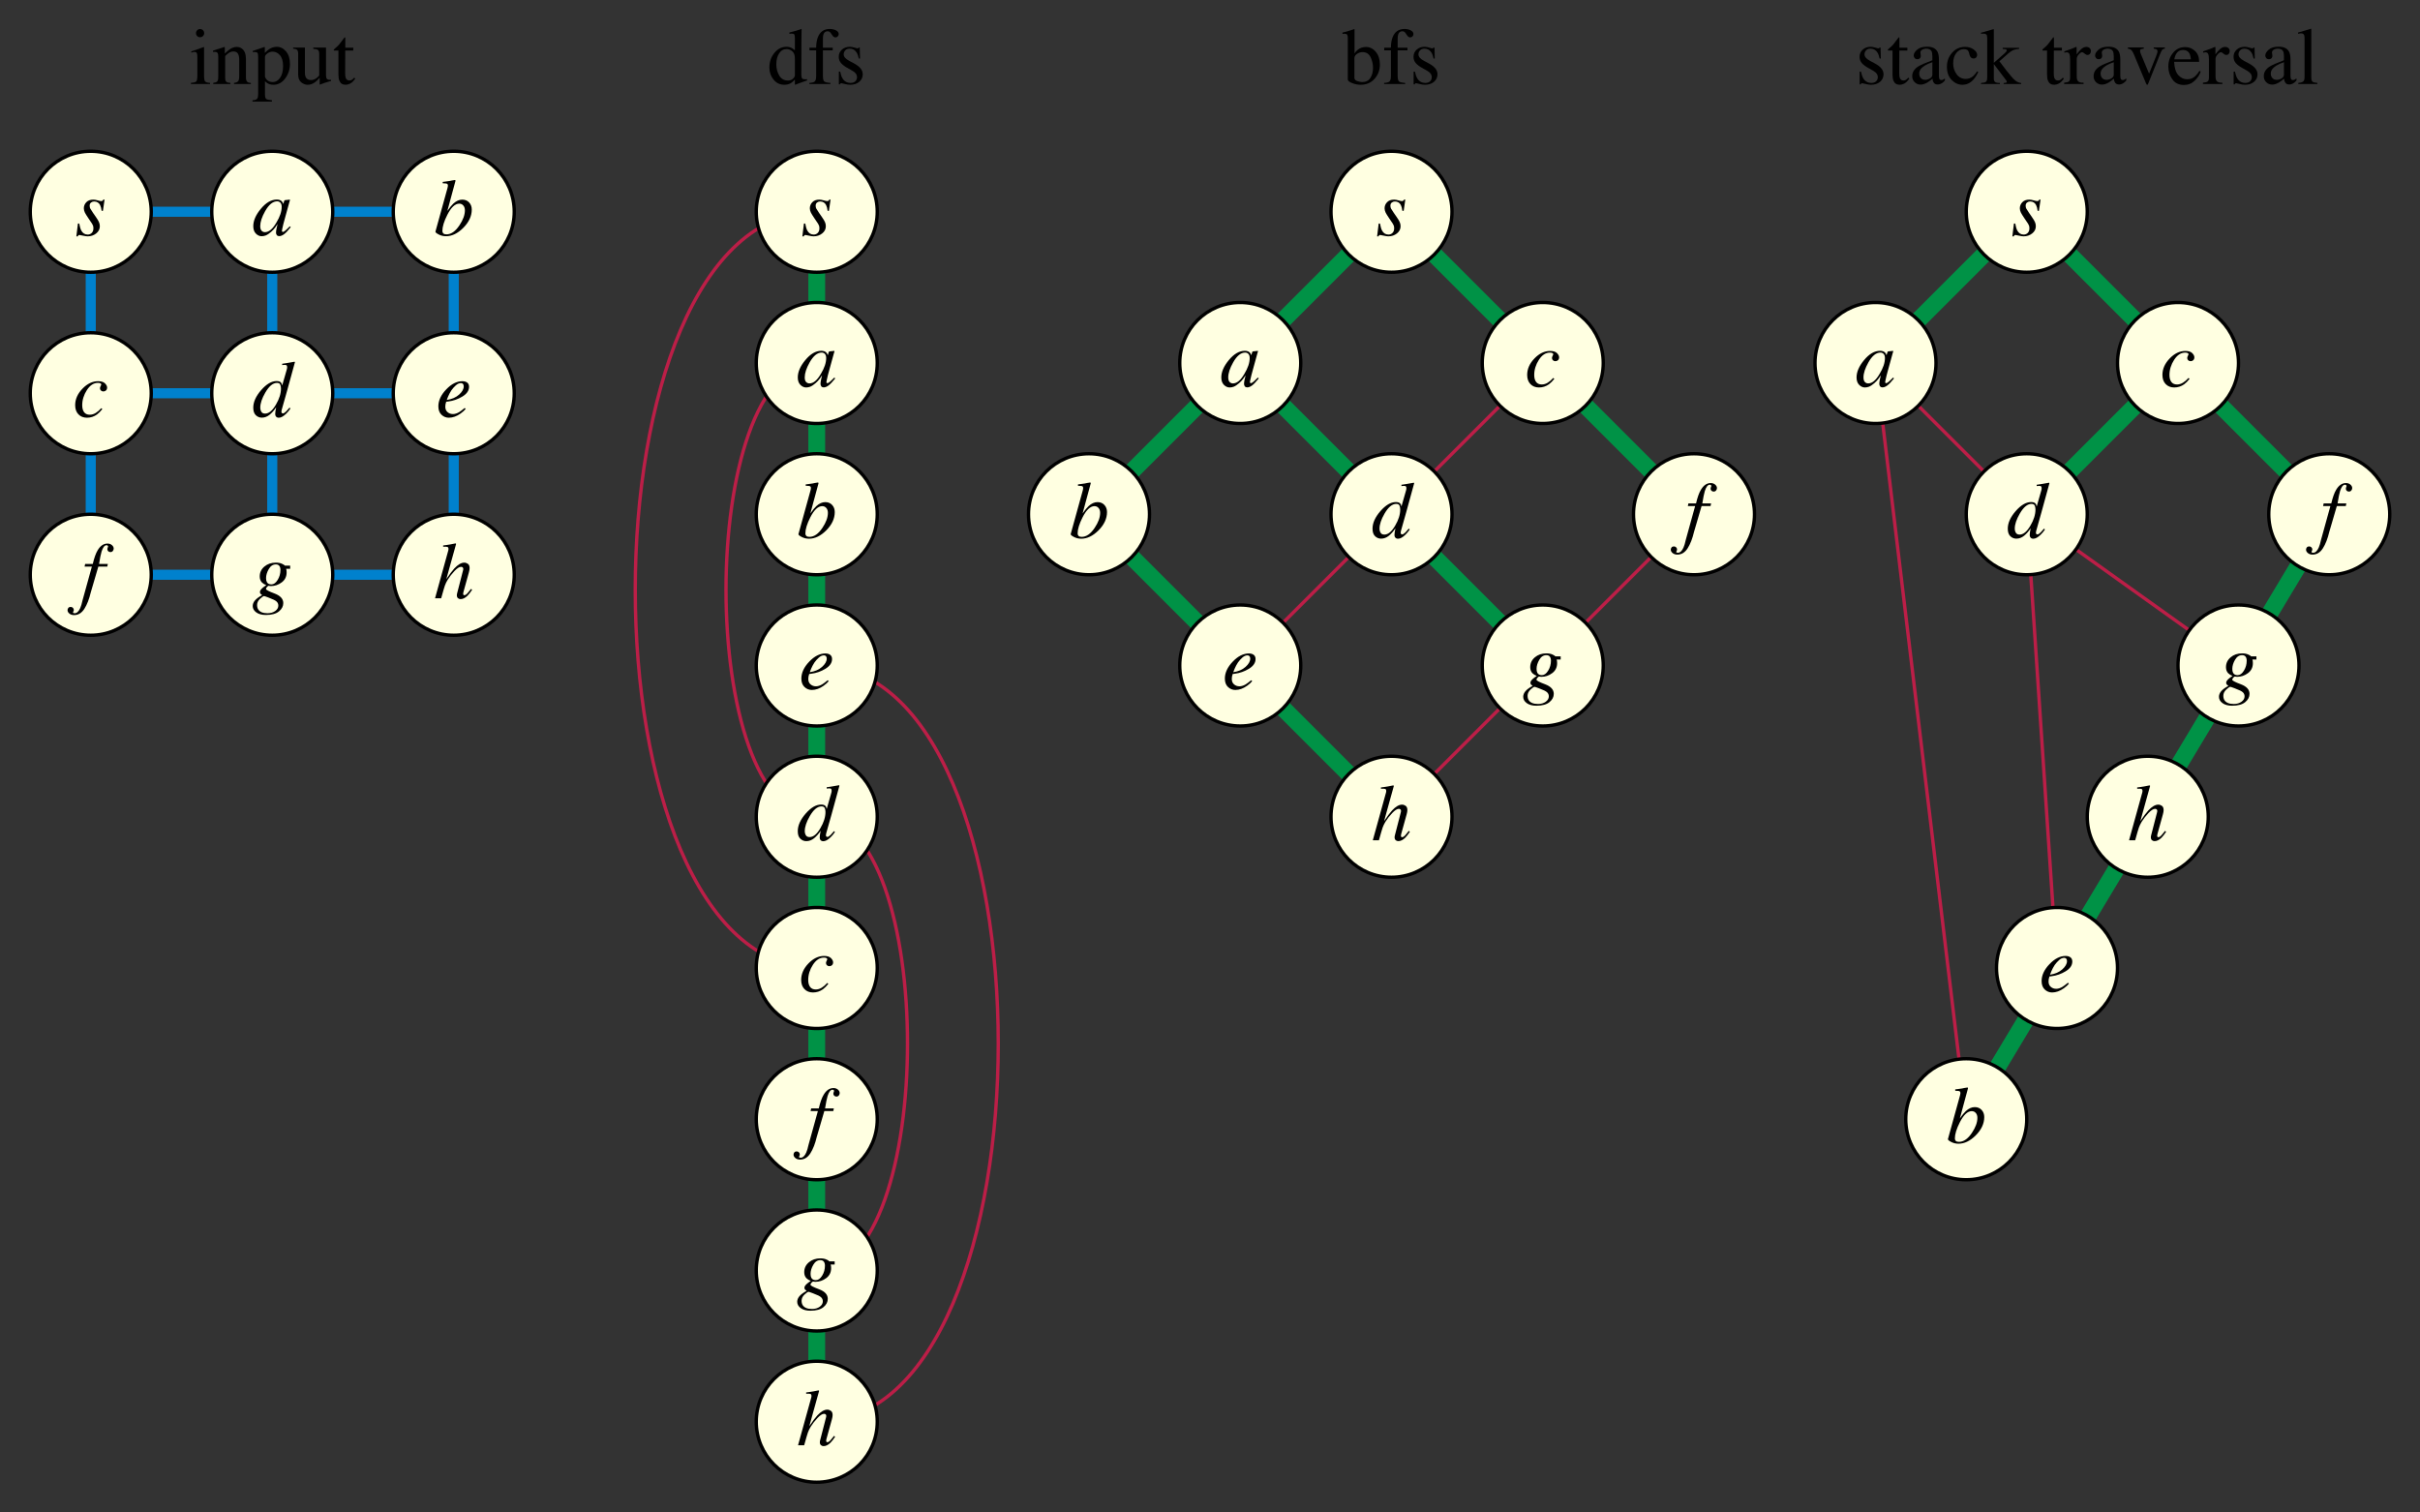 <?xml version="1.0" encoding="utf-8"?>
<!-- Generator: Adobe Illustrator 15.1.0, SVG Export Plug-In . SVG Version: 6.00 Build 0)  -->
<!DOCTYPE svg PUBLIC "-//W3C//DTD SVG 1.1//EN" "http://www.w3.org/Graphics/SVG/1.1/DTD/svg11.dtd">
<svg version="1.1" id="Layer_1" xmlns="http://www.w3.org/2000/svg" xmlns:xlink="http://www.w3.org/1999/xlink" x="0px" y="0px"
	 width="720px" height="450px" viewBox="0 0 720 450" enable-background="new 0 0 720 450" xml:space="preserve">
<rect x="0" y="0" width="720" height="450" fill="#333333" stroke="none"/>
<line fill="none" stroke="#BC1E47" x1="612" y1="288" x2="603" y2="153"/>
<polyline fill="none" stroke="#BC1E47" points="666,198 603,153 558,108 585,333 "/>
<polyline fill="none" stroke="#009246" stroke-width="5" points="648,108 693,153 585,333 "/>
<polyline fill="none" stroke="#009246" stroke-width="5" points="558,108 603,63 648,108 603,153 "/>
<line fill="none" stroke="#BC1E47" x1="414" y1="243" x2="504" y2="153"/>
<line fill="none" stroke="#BC1E47" x1="369" y1="198" x2="459" y2="108"/>
<line fill="none" stroke="#009246" stroke-width="5" x1="369" y1="108" x2="459" y2="198"/>
<polyline fill="none" stroke="#009246" stroke-width="5" points="504,153 414,63 324,153 414,243 "/>
<path fill="none" stroke="#BC1E47" d="M243,198c72,0,72,225,0,225"/>
<path fill="none" stroke="#BC1E47" d="M243,243c36,0,36,135,0,135"/>
<path fill="none" stroke="#BC1E47" d="M243,63c-72,0-72,225,0,225"/>
<path fill="none" stroke="#BC1E47" d="M243,108c-36,0-36,135,0,135"/>
<line fill="none" stroke="#009246" stroke-width="5" x1="243" y1="63" x2="243" y2="423"/>
<line fill="none" stroke="#0081CD" stroke-width="3" x1="27" y1="117" x2="135" y2="117"/>
<line fill="none" stroke="#0081CD" stroke-width="3" x1="81" y1="63" x2="81" y2="171"/>
<rect x="27" y="63" fill="none" stroke="#0081CD" stroke-width="3" width="108" height="108"/>
<circle fill="#FFFFE1" stroke="#000000" cx="135" cy="171" r="18"/>
<circle fill="#FFFFE1" stroke="#000000" cx="81" cy="171" r="18"/>
<circle fill="#FFFFE1" stroke="#000000" cx="27" cy="171" r="18"/>
<circle fill="#FFFFE1" stroke="#000000" cx="135" cy="117" r="18"/>
<circle fill="#FFFFE1" stroke="#000000" cx="81" cy="117" r="18"/>
<circle fill="#FFFFE1" stroke="#000000" cx="27" cy="117" r="18"/>
<circle fill="#FFFFE1" stroke="#000000" cx="135" cy="63" r="18"/>
<circle fill="#FFFFE1" stroke="#000000" cx="81" cy="63" r="18"/>
<circle fill="#FFFFE1" stroke="#000000" cx="27" cy="63" r="18"/>
<g>
	<path d="M23.186,66.508h0.387c0.172,0.945,0.375,1.637,0.609,2.074c0.43,0.805,1.07,1.207,1.922,1.207
		c0.477,0,0.877-0.168,1.201-0.504s0.486-0.781,0.486-1.336c0-0.344-0.041-0.625-0.123-0.844s-0.186-0.418-0.311-0.598l-0.973-1.441
		c-0.586-0.875-0.953-1.461-1.102-1.758c-0.227-0.445-0.34-0.891-0.34-1.336c0-0.68,0.244-1.279,0.732-1.799s1.182-0.779,2.08-0.779
		c0.383,0,0.82,0.072,1.312,0.217s0.828,0.217,1.008,0.217c0.195,0,0.34-0.039,0.434-0.117s0.18-0.184,0.258-0.316h0.34l-0.48,3.328
		H30.24c-0.102-0.758-0.254-1.328-0.457-1.711c-0.375-0.711-0.969-1.066-1.781-1.066c-0.344,0-0.65,0.107-0.92,0.322
		s-0.404,0.529-0.404,0.943c0,0.32,0.061,0.602,0.182,0.844s0.396,0.672,0.826,1.289l0.832,1.195
		c0.43,0.617,0.734,1.121,0.914,1.512s0.27,0.812,0.27,1.266c0,0.844-0.359,1.555-1.078,2.133s-1.574,0.867-2.566,0.867
		c-0.32,0-0.777-0.066-1.371-0.199s-0.938-0.199-1.031-0.199c-0.156,0-0.271,0.035-0.346,0.105s-0.143,0.176-0.205,0.316h-0.387
		L23.186,66.508z"/>
</g>
<circle fill="#FFFFE1" stroke="#000000" cx="243" cy="63" r="18"/>
<g>
	<path d="M239.186,66.508h0.387c0.172,0.945,0.375,1.637,0.609,2.074c0.43,0.805,1.07,1.207,1.922,1.207
		c0.477,0,0.877-0.168,1.201-0.504s0.486-0.781,0.486-1.336c0-0.344-0.041-0.625-0.123-0.844s-0.186-0.418-0.311-0.598l-0.973-1.441
		c-0.586-0.875-0.953-1.461-1.102-1.758c-0.227-0.445-0.34-0.891-0.34-1.336c0-0.68,0.244-1.279,0.732-1.799s1.182-0.779,2.08-0.779
		c0.383,0,0.82,0.072,1.312,0.217s0.828,0.217,1.008,0.217c0.195,0,0.34-0.039,0.434-0.117s0.18-0.184,0.258-0.316h0.34l-0.48,3.328
		h-0.387c-0.102-0.758-0.254-1.328-0.457-1.711c-0.375-0.711-0.969-1.066-1.781-1.066c-0.344,0-0.65,0.107-0.92,0.322
		s-0.404,0.529-0.404,0.943c0,0.32,0.061,0.602,0.182,0.844s0.396,0.672,0.826,1.289l0.832,1.195
		c0.43,0.617,0.734,1.121,0.914,1.512s0.27,0.812,0.27,1.266c0,0.844-0.359,1.555-1.078,2.133s-1.574,0.867-2.566,0.867
		c-0.32,0-0.777-0.066-1.371-0.199s-0.938-0.199-1.031-0.199c-0.156,0-0.271,0.035-0.346,0.105s-0.143,0.176-0.205,0.316h-0.387
		L239.186,66.508z"/>
</g>
<circle fill="#FFFFE1" stroke="#000000" cx="414" cy="63" r="18"/>
<g>
	<path d="M410.186,66.508h0.387c0.172,0.945,0.375,1.637,0.609,2.074c0.43,0.805,1.07,1.207,1.922,1.207
		c0.477,0,0.877-0.168,1.201-0.504s0.486-0.781,0.486-1.336c0-0.344-0.041-0.625-0.123-0.844s-0.186-0.418-0.311-0.598l-0.973-1.441
		c-0.586-0.875-0.953-1.461-1.102-1.758c-0.227-0.445-0.34-0.891-0.34-1.336c0-0.68,0.244-1.279,0.732-1.799s1.182-0.779,2.08-0.779
		c0.383,0,0.82,0.072,1.312,0.217s0.828,0.217,1.008,0.217c0.195,0,0.34-0.039,0.434-0.117s0.18-0.184,0.258-0.316h0.34l-0.48,3.328
		h-0.387c-0.102-0.758-0.254-1.328-0.457-1.711c-0.375-0.711-0.969-1.066-1.781-1.066c-0.344,0-0.65,0.107-0.92,0.322
		s-0.404,0.529-0.404,0.943c0,0.32,0.061,0.602,0.182,0.844s0.396,0.672,0.826,1.289l0.832,1.195
		c0.43,0.617,0.734,1.121,0.914,1.512s0.27,0.812,0.27,1.266c0,0.844-0.359,1.555-1.078,2.133s-1.574,0.867-2.566,0.867
		c-0.32,0-0.777-0.066-1.371-0.199s-0.938-0.199-1.031-0.199c-0.156,0-0.271,0.035-0.346,0.105s-0.143,0.176-0.205,0.316h-0.387
		L410.186,66.508z"/>
</g>
<circle fill="#FFFFE1" stroke="#000000" cx="603" cy="63" r="18"/>
<g>
	<path d="M599.186,66.508h0.387c0.172,0.945,0.375,1.637,0.609,2.074c0.43,0.805,1.07,1.207,1.922,1.207
		c0.477,0,0.877-0.168,1.201-0.504s0.486-0.781,0.486-1.336c0-0.344-0.041-0.625-0.123-0.844s-0.186-0.418-0.311-0.598l-0.973-1.441
		c-0.586-0.875-0.953-1.461-1.102-1.758c-0.227-0.445-0.34-0.891-0.34-1.336c0-0.68,0.244-1.279,0.732-1.799s1.182-0.779,2.08-0.779
		c0.383,0,0.82,0.072,1.312,0.217s0.828,0.217,1.008,0.217c0.195,0,0.34-0.039,0.434-0.117s0.18-0.184,0.258-0.316h0.34l-0.48,3.328
		h-0.387c-0.102-0.758-0.254-1.328-0.457-1.711c-0.375-0.711-0.969-1.066-1.781-1.066c-0.344,0-0.65,0.107-0.92,0.322
		s-0.404,0.529-0.404,0.943c0,0.32,0.061,0.602,0.182,0.844s0.396,0.672,0.826,1.289l0.832,1.195
		c0.43,0.617,0.734,1.121,0.914,1.512s0.27,0.812,0.27,1.266c0,0.844-0.359,1.555-1.078,2.133s-1.574,0.867-2.566,0.867
		c-0.32,0-0.777-0.066-1.371-0.199s-0.938-0.199-1.031-0.199c-0.156,0-0.271,0.035-0.346,0.105s-0.143,0.176-0.205,0.316h-0.387
		L599.186,66.508z"/>
</g>
<circle fill="#FFFFE1" stroke="#000000" cx="558" cy="108" r="18"/>
<g>
	<path d="M560.798,104.852c0.182,0.172,0.323,0.399,0.427,0.68l0.059,0.164l0.264-0.883c0.031-0.101,0.06-0.168,0.084-0.203
		c0.023-0.035,0.079-0.056,0.167-0.064l1.351-0.151c0.071,0,0.113,0.014,0.125,0.041s0.01,0.076-0.006,0.146
		c-0.033,0.102-0.059,0.182-0.076,0.24c-0.017,0.059-0.042,0.143-0.075,0.251l-1.159,4.194c-0.252,0.914-0.467,1.702-0.644,2.366
		c-0.289,1.199-0.434,1.884-0.434,2.055c0,0.109,0.029,0.189,0.088,0.24c0.059,0.05,0.131,0.076,0.217,0.076
		c0.07,0,0.148-0.023,0.234-0.07c0.087-0.047,0.19-0.117,0.314-0.211l0.21-0.164c0.065-0.055,0.14-0.119,0.222-0.193
		c0.083-0.074,0.181-0.166,0.296-0.275l0.766-0.75l0.281,0.246c-0.835,1.039-1.505,1.744-2.011,2.115s-0.987,0.557-1.444,0.557
		c-0.297,0-0.525-0.102-0.686-0.304c-0.161-0.203-0.241-0.456-0.241-0.76c0-0.28,0.053-0.684,0.158-1.21
		c0.105-0.526,0.209-0.968,0.311-1.327c-0.14,0.234-0.376,0.577-0.708,1.026c-0.332,0.449-0.738,0.885-1.223,1.308
		c-0.569,0.508-1.115,0.868-1.639,1.079c-0.405,0.141-0.795,0.211-1.17,0.211c-0.632,0-1.205-0.26-1.72-0.78
		c-0.515-0.52-0.772-1.257-0.772-2.211c0-1.642,0.742-3.355,2.227-5.138c1.533-1.854,3.12-2.78,4.763-2.78
		C559.977,104.371,560.459,104.531,560.798,104.852z M560.418,105.297c-0.261-0.266-0.576-0.399-0.947-0.399
		c-1.287,0-2.482,0.978-3.588,2.934c-0.972,1.721-1.457,3.203-1.457,4.447c0,0.626,0.135,1.082,0.403,1.367s0.603,0.428,1,0.428
		c1.177,0,2.312-0.95,3.402-2.852c1.052-1.729,1.577-3.289,1.577-4.682C560.809,105.978,560.678,105.563,560.418,105.297z"/>
</g>
<circle fill="#FFFFE1" stroke="#000000" cx="648" cy="108" r="18"/>
<g>
	<path d="M652.236,105.06c0.422,0.428,0.633,0.844,0.633,1.249c0,0.366-0.109,0.65-0.328,0.853
		c-0.219,0.202-0.477,0.303-0.773,0.303c-0.289,0-0.531-0.09-0.727-0.27s-0.293-0.402-0.293-0.668c0-0.203,0.064-0.422,0.193-0.656
		s0.193-0.387,0.193-0.457c0-0.141-0.08-0.26-0.24-0.357s-0.416-0.146-0.768-0.146c-1.258,0-2.35,0.716-3.275,2.147
		c-0.926,1.431-1.389,2.933-1.389,4.505c0,0.884,0.188,1.576,0.562,2.077s0.938,0.751,1.688,0.751c0.602,0,1.186-0.174,1.752-0.521
		s1.088-0.791,1.564-1.33l0.082-0.094l0.34,0.258c-0.547,0.695-1.074,1.23-1.582,1.605c-0.898,0.648-1.895,0.973-2.988,0.973
		c-1.047,0-1.895-0.334-2.543-1.002s-0.973-1.58-0.973-2.736c0-1.773,0.723-3.406,2.168-4.898c1.43-1.484,2.977-2.227,4.641-2.227
		C651.127,104.418,651.814,104.632,652.236,105.06z"/>
</g>
<circle fill="#FFFFE1" stroke="#000000" cx="603" cy="153" r="18"/>
<g>
	<path d="M605.604,149.816c0.149,0.172,0.268,0.465,0.354,0.878l1.377-4.804c0.039-0.133,0.064-0.252,0.076-0.357
		s0.018-0.197,0.018-0.275c0-0.305-0.057-0.496-0.17-0.574s-0.275-0.117-0.486-0.117c-0.133,0-0.256,0.004-0.369,0.012
		s-0.264,0.02-0.451,0.035v-0.387c0.887-0.117,2.115-0.32,3.686-0.609l0.106,0.117l-0.024,0.129l-2.312,8.423l-1.574,5.571
		c-0.031,0.126-0.057,0.243-0.076,0.349c-0.02,0.107-0.029,0.203-0.029,0.29c0,0.213,0.053,0.351,0.158,0.414
		c0.104,0.063,0.196,0.095,0.275,0.095c0.229,0,0.553-0.2,0.973-0.601c0.244-0.244,0.58-0.621,1.007-1.131l0.27,0.258l-0.165,0.247
		c-0.291,0.431-0.664,0.87-1.121,1.317c-0.81,0.792-1.537,1.188-2.182,1.188c-0.213,0-0.405-0.047-0.578-0.141
		c-0.322-0.188-0.482-0.523-0.482-1.008c0-0.164,0.023-0.426,0.07-0.785c0.047-0.359,0.118-0.753,0.215-1.182
		c-0.595,0.906-1.246,1.647-1.953,2.225c-0.708,0.578-1.48,0.866-2.316,0.866c-0.68,0-1.274-0.242-1.783-0.726
		c-0.508-0.484-0.762-1.229-0.762-2.236c0-1.701,0.786-3.449,2.357-5.244c1.564-1.787,3.089-2.681,4.574-2.681
		C604.904,149.371,605.344,149.52,605.604,149.816z M599.766,158.519c0.219,0.355,0.59,0.532,1.114,0.532
		c1.118,0,2.193-0.897,3.226-2.692c0.994-1.685,1.49-3.281,1.49-4.787c0-0.476-0.078-0.87-0.235-1.182s-0.476-0.468-0.956-0.468
		c-1.195,0-2.352,0.96-3.469,2.879c-0.998,1.717-1.498,3.207-1.498,4.471C599.438,157.748,599.547,158.163,599.766,158.519z"/>
</g>
<circle fill="#FFFFE1" stroke="#000000" cx="693" cy="153" r="18"/>
<g>
	<path d="M699.568,145.926c-0.172,0.219-0.41,0.328-0.715,0.328c-0.266,0-0.484-0.084-0.656-0.253s-0.258-0.367-0.258-0.595
		c0-0.157,0.074-0.428,0.223-0.813c0-0.102-0.051-0.192-0.152-0.271c-0.089-0.071-0.195-0.106-0.321-0.106
		c-0.587,0-1.077,0.63-1.472,1.891c-0.222,0.728-0.471,1.954-0.746,3.676h2.613l-0.164,0.785h-2.666l-2.242,7.656
		c-0.473,2.024-1.109,3.66-1.907,4.909s-1.819,1.873-3.063,1.873c-0.569,0-1.037-0.152-1.402-0.457
		c-0.364-0.305-0.547-0.645-0.547-1.02c0-0.234,0.076-0.453,0.229-0.656s0.381-0.305,0.686-0.305c0.266,0,0.49,0.088,0.674,0.264
		s0.275,0.393,0.275,0.65c0,0.141-0.041,0.283-0.123,0.428s-0.123,0.244-0.123,0.299c0,0.07,0.045,0.129,0.135,0.176
		s0.205,0.07,0.346,0.07c0.666,0,1.229-0.523,1.69-1.57c0.242-0.547,0.466-1.301,0.669-2.262l2.784-10.055h-2.168l0.164-0.785h2.271
		c0.427-1.82,0.906-3.168,1.438-4.043c0.791-1.344,1.768-2.016,2.93-2.016c0.532,0,0.975,0.152,1.328,0.457s0.53,0.652,0.53,1.043
		C699.826,145.473,699.74,145.707,699.568,145.926z"/>
</g>
<circle fill="#FFFFE1" stroke="#000000" cx="666" cy="198" r="18"/>
<g>
	<path d="M660.861,205.639c0.449-0.527,1.162-1.053,2.139-1.576c-0.195-0.125-0.355-0.256-0.48-0.393s-0.188-0.318-0.188-0.545
		c0-0.32,0.223-0.688,0.668-1.102c0.25-0.234,0.656-0.543,1.219-0.926c-0.5-0.188-0.93-0.453-1.289-0.797
		c-0.438-0.461-0.656-1.059-0.656-1.793c0-1.18,0.461-2.16,1.383-2.941s2.062-1.172,3.422-1.172c0.711,0,1.312,0.111,1.805,0.334
		s0.781,0.408,0.867,0.557h1.582v0.943h-1.195c0.047,0.172,0.082,0.328,0.105,0.468s0.035,0.339,0.035,0.597
		c0,1.265-0.49,2.259-1.471,2.985c-0.98,0.726-2.037,1.088-3.17,1.088c-0.117,0-0.227-0.006-0.328-0.018s-0.227-0.033-0.375-0.064
		c-0.117,0-0.277,0.113-0.48,0.34c-0.211,0.227-0.316,0.43-0.316,0.609c0,0.266,0.859,0.719,2.578,1.359
		c1.711,0.648,2.566,1.598,2.566,2.848c0,0.938-0.43,1.76-1.289,2.467s-2.156,1.061-3.891,1.061c-1.203,0-2.156-0.258-2.859-0.773
		s-1.055-1.145-1.055-1.887C660.188,206.723,660.412,206.166,660.861,205.639z M666.885,208.785c0.613-0.445,0.92-0.977,0.92-1.594
		c0-0.469-0.16-0.863-0.48-1.184c-0.172-0.172-0.449-0.355-0.832-0.551c-0.32-0.156-0.861-0.381-1.623-0.674
		s-1.201-0.439-1.318-0.439c-0.203,0-0.598,0.271-1.184,0.814s-0.879,1.158-0.879,1.846c0,1.039,0.449,1.754,1.348,2.145
		c0.469,0.203,1.047,0.305,1.734,0.305C665.5,209.453,666.271,209.23,666.885,208.785z M664.383,200.16
		c0.25,0.477,0.699,0.715,1.348,0.715c0.703,0,1.33-0.447,1.881-1.342s0.826-1.881,0.826-2.959c0-0.516-0.113-0.92-0.34-1.213
		s-0.566-0.439-1.02-0.439c-0.875,0-1.58,0.465-2.115,1.395s-0.803,1.824-0.803,2.684
		C664.16,199.484,664.234,199.871,664.383,200.16z"/>
</g>
<circle fill="#FFFFE1" stroke="#000000" cx="639" cy="243" r="18"/>
<g>
	<path d="M635.847,234.285c0.505-0.07,0.913-0.127,1.225-0.17s0.581-0.084,0.811-0.123c0.931-0.18,1.431-0.277,1.503-0.293
		c0.07-0.016,0.125-0.023,0.165-0.023c0.095,0.047,0.142,0.105,0.142,0.176l-2.903,10.465c0.97-1.453,1.763-2.516,2.378-3.188
		c1.078-1.156,2.066-1.734,2.967-1.734c0.37,0,0.727,0.119,1.07,0.357s0.516,0.666,0.516,1.283c0,0.148-0.021,0.34-0.059,0.574
		c-0.04,0.234-0.087,0.441-0.141,0.621l-1.555,5.613c-0.047,0.156-0.086,0.307-0.117,0.451s-0.047,0.275-0.047,0.393
		c0,0.133,0.031,0.232,0.094,0.299s0.152,0.1,0.27,0.1c0.242,0,0.527-0.168,0.855-0.504c0.203-0.211,0.582-0.672,1.137-1.383
		l0.305,0.281c-0.547,0.812-1.011,1.406-1.393,1.781c-0.68,0.664-1.362,0.996-2.049,0.996c-0.312,0-0.574-0.098-0.785-0.293
		c-0.21-0.195-0.315-0.477-0.315-0.844c0-0.102,0.006-0.197,0.018-0.287s0.033-0.189,0.064-0.299l1.769-6.867
		c0.016-0.062,0.029-0.127,0.041-0.193s0.018-0.135,0.018-0.205c0-0.195-0.059-0.348-0.176-0.457
		c-0.124-0.109-0.283-0.164-0.478-0.164c-0.521,0-1.177,0.42-1.969,1.26s-1.46,1.697-2.005,2.572
		c-0.372,0.617-0.654,1.199-0.844,1.746c-0.191,0.547-0.558,1.805-1.102,3.773h-1.822l3.937-14.215
		c0.023-0.102,0.039-0.188,0.047-0.258s0.012-0.137,0.012-0.199c0-0.336-0.109-0.537-0.328-0.604s-0.637-0.084-1.254-0.053V234.285z
		"/>
</g>
<circle fill="#FFFFE1" stroke="#000000" cx="612" cy="288" r="18"/>
<g>
	<path d="M609.768,286.854c1.547-1.624,3.145-2.436,4.793-2.436c0.609,0,1.094,0.141,1.453,0.421s0.539,0.698,0.539,1.251
		c0,1.123-0.658,2.085-1.975,2.884c-1.316,0.8-2.701,1.288-4.154,1.468l-0.668,0.082c-0.102,0.32-0.172,0.576-0.211,0.768
		s-0.059,0.432-0.059,0.721c0,0.688,0.225,1.223,0.674,1.605s0.982,0.574,1.6,0.574c0.586,0,1.207-0.195,1.863-0.586
		c0.375-0.227,0.918-0.633,1.629-1.219l0.305,0.27c-0.352,0.445-0.855,0.902-1.512,1.371c-1.164,0.836-2.332,1.254-3.504,1.254
		c-0.828,0-1.555-0.293-2.18-0.878s-0.938-1.425-0.938-2.517C607.424,290.154,608.205,288.477,609.768,286.854z M613.564,288.424
		c0.938-0.83,1.406-1.654,1.406-2.473c0-0.297-0.07-0.532-0.211-0.707c-0.141-0.176-0.348-0.264-0.621-0.264
		c-0.508,0-1.006,0.217-1.494,0.648c-0.488,0.434-0.928,0.922-1.318,1.468c-0.414,0.64-0.742,1.251-0.984,1.835
		c-0.133,0.312-0.273,0.667-0.422,1.064C611.412,289.777,612.627,289.254,613.564,288.424z"/>
</g>
<circle fill="#FFFFE1" stroke="#000000" cx="585" cy="333" r="18"/>
<g>
	<path d="M583.137,325.949c0.047-0.172,0.08-0.326,0.1-0.463s0.029-0.252,0.029-0.346c0-0.102-0.025-0.201-0.076-0.299
		s-0.17-0.174-0.357-0.229c-0.055-0.016-0.146-0.027-0.275-0.035s-0.408-0.023-0.838-0.047v-0.41
		c0.252-0.039,0.525-0.074,0.819-0.105s0.693-0.086,1.196-0.164c0.055-0.008,0.292-0.059,0.713-0.152
		c0.42-0.094,0.721-0.141,0.901-0.141c0.039,0,0.076,0.016,0.112,0.047c0.035,0.031,0.053,0.078,0.053,0.141l-0.023,0.152
		l-2.393,8.859c0.698-1,1.293-1.727,1.782-2.18c0.854-0.789,1.735-1.184,2.645-1.184c0.854,0,1.54,0.283,2.056,0.85
		c0.518,0.566,0.775,1.268,0.775,2.104c0,1.945-0.848,3.766-2.543,5.461c-1.648,1.648-3.355,2.473-5.121,2.473
		c-0.805,0-1.543-0.18-2.215-0.539c-0.672-0.352-0.98-0.633-0.926-0.844L583.137,325.949z M586.693,337.035
		c1.082-1.617,1.623-3.098,1.623-4.441c0-0.609-0.16-1.096-0.479-1.459c-0.319-0.363-0.721-0.545-1.203-0.545
		c-1.237,0-2.42,1.109-3.549,3.328c-0.98,1.93-1.471,3.531-1.471,4.805c0,0.305,0.097,0.549,0.291,0.732
		c0.195,0.184,0.502,0.275,0.923,0.275C584.207,339.73,585.494,338.832,586.693,337.035z"/>
</g>
<circle fill="#FFFFE1" stroke="#000000" cx="369" cy="108" r="18"/>
<g>
	<path d="M371.798,104.852c0.182,0.172,0.323,0.399,0.427,0.68l0.059,0.164l0.264-0.883c0.031-0.101,0.06-0.168,0.084-0.203
		c0.023-0.035,0.079-0.056,0.167-0.064l1.351-0.151c0.071,0,0.113,0.014,0.125,0.041s0.01,0.076-0.006,0.146
		c-0.033,0.102-0.059,0.182-0.076,0.24c-0.017,0.059-0.042,0.143-0.075,0.251l-1.159,4.194c-0.252,0.914-0.467,1.702-0.644,2.366
		c-0.289,1.199-0.434,1.884-0.434,2.055c0,0.109,0.029,0.189,0.088,0.24c0.059,0.05,0.131,0.076,0.217,0.076
		c0.07,0,0.148-0.023,0.234-0.07c0.087-0.047,0.19-0.117,0.314-0.211l0.21-0.164c0.065-0.055,0.14-0.119,0.222-0.193
		c0.083-0.074,0.181-0.166,0.296-0.275l0.766-0.75l0.281,0.246c-0.835,1.039-1.505,1.744-2.011,2.115s-0.987,0.557-1.444,0.557
		c-0.297,0-0.525-0.102-0.686-0.304c-0.161-0.203-0.241-0.456-0.241-0.76c0-0.28,0.053-0.684,0.158-1.21
		c0.105-0.526,0.209-0.968,0.311-1.327c-0.14,0.234-0.376,0.577-0.708,1.026c-0.332,0.449-0.738,0.885-1.223,1.308
		c-0.569,0.508-1.115,0.868-1.639,1.079c-0.405,0.141-0.795,0.211-1.17,0.211c-0.632,0-1.205-0.26-1.72-0.78
		c-0.515-0.52-0.772-1.257-0.772-2.211c0-1.642,0.742-3.355,2.227-5.138c1.533-1.854,3.12-2.78,4.763-2.78
		C370.977,104.371,371.459,104.531,371.798,104.852z M371.418,105.297c-0.261-0.266-0.576-0.399-0.947-0.399
		c-1.287,0-2.482,0.978-3.588,2.934c-0.972,1.721-1.457,3.203-1.457,4.447c0,0.626,0.135,1.082,0.403,1.367s0.603,0.428,1,0.428
		c1.177,0,2.312-0.95,3.402-2.852c1.052-1.729,1.577-3.289,1.577-4.682C371.809,105.978,371.678,105.563,371.418,105.297z"/>
</g>
<circle fill="#FFFFE1" stroke="#000000" cx="324" cy="153" r="18"/>
<g>
	<path d="M322.137,145.949c0.047-0.172,0.08-0.326,0.1-0.463s0.029-0.252,0.029-0.346c0-0.102-0.025-0.201-0.076-0.299
		s-0.17-0.174-0.357-0.229c-0.055-0.016-0.146-0.027-0.275-0.035s-0.408-0.023-0.838-0.047v-0.41
		c0.251-0.039,0.524-0.074,0.819-0.105s0.693-0.086,1.196-0.164c0.055-0.008,0.292-0.059,0.713-0.152
		c0.42-0.094,0.721-0.141,0.901-0.141c0.039,0,0.076,0.016,0.112,0.047c0.035,0.031,0.053,0.078,0.053,0.141l-0.023,0.152
		l-2.393,8.859c0.699-1,1.293-1.727,1.783-2.18c0.854-0.789,1.736-1.184,2.645-1.184c0.854,0,1.54,0.283,2.056,0.85
		c0.517,0.566,0.775,1.268,0.775,2.104c0,1.945-0.848,3.766-2.543,5.461c-1.648,1.648-3.355,2.473-5.121,2.473
		c-0.804,0-1.542-0.18-2.214-0.539c-0.672-0.352-0.98-0.633-0.926-0.844L322.137,145.949z M325.693,157.035
		c1.082-1.617,1.623-3.098,1.623-4.441c0-0.609-0.16-1.096-0.479-1.459c-0.319-0.363-0.72-0.545-1.202-0.545
		c-1.238,0-2.421,1.109-3.549,3.328c-0.981,1.93-1.471,3.531-1.471,4.805c0,0.305,0.097,0.549,0.292,0.732
		c0.194,0.184,0.502,0.275,0.922,0.275C323.207,159.73,324.495,158.832,325.693,157.035z"/>
</g>
<circle fill="#FFFFE1" stroke="#000000" cx="459" cy="108" r="18"/>
<g>
	<path d="M463.236,105.06c0.422,0.428,0.633,0.844,0.633,1.249c0,0.366-0.109,0.65-0.328,0.853
		c-0.219,0.202-0.477,0.303-0.773,0.303c-0.289,0-0.531-0.09-0.727-0.27s-0.293-0.402-0.293-0.668c0-0.203,0.064-0.422,0.193-0.656
		s0.193-0.387,0.193-0.457c0-0.141-0.08-0.26-0.24-0.357s-0.416-0.146-0.768-0.146c-1.258,0-2.35,0.716-3.275,2.147
		c-0.926,1.431-1.389,2.933-1.389,4.505c0,0.884,0.188,1.576,0.562,2.077s0.938,0.751,1.688,0.751c0.602,0,1.186-0.174,1.752-0.521
		s1.088-0.791,1.564-1.33l0.082-0.094l0.34,0.258c-0.547,0.695-1.074,1.23-1.582,1.605c-0.898,0.648-1.895,0.973-2.988,0.973
		c-1.047,0-1.895-0.334-2.543-1.002s-0.973-1.58-0.973-2.736c0-1.773,0.723-3.406,2.168-4.898c1.43-1.484,2.977-2.227,4.641-2.227
		C462.127,104.418,462.814,104.632,463.236,105.06z"/>
</g>
<circle fill="#FFFFE1" stroke="#000000" cx="414" cy="153" r="18"/>
<g>
	<path d="M416.604,149.816c0.149,0.172,0.268,0.465,0.354,0.878l1.377-4.804c0.039-0.133,0.064-0.252,0.076-0.357
		s0.018-0.197,0.018-0.275c0-0.305-0.057-0.496-0.17-0.574s-0.275-0.117-0.486-0.117c-0.133,0-0.256,0.004-0.369,0.012
		s-0.264,0.02-0.451,0.035v-0.387c0.887-0.117,2.115-0.32,3.686-0.609l0.106,0.117l-0.024,0.129l-2.312,8.423l-1.574,5.571
		c-0.031,0.126-0.057,0.243-0.076,0.349c-0.02,0.107-0.029,0.203-0.029,0.29c0,0.213,0.053,0.351,0.158,0.414
		c0.104,0.063,0.196,0.095,0.275,0.095c0.229,0,0.553-0.2,0.973-0.601c0.244-0.244,0.58-0.621,1.007-1.131l0.27,0.258l-0.165,0.247
		c-0.291,0.431-0.664,0.87-1.121,1.317c-0.81,0.792-1.537,1.188-2.182,1.188c-0.213,0-0.405-0.047-0.578-0.141
		c-0.322-0.188-0.482-0.523-0.482-1.008c0-0.164,0.023-0.426,0.07-0.785c0.047-0.359,0.118-0.753,0.215-1.182
		c-0.595,0.906-1.246,1.647-1.953,2.225c-0.708,0.578-1.48,0.866-2.316,0.866c-0.68,0-1.274-0.242-1.783-0.726
		c-0.508-0.484-0.762-1.229-0.762-2.236c0-1.701,0.786-3.449,2.357-5.244c1.564-1.787,3.089-2.681,4.574-2.681
		C415.904,149.371,416.344,149.52,416.604,149.816z M410.766,158.519c0.219,0.355,0.59,0.532,1.114,0.532
		c1.118,0,2.193-0.897,3.226-2.692c0.994-1.685,1.49-3.281,1.49-4.787c0-0.476-0.078-0.87-0.235-1.182s-0.476-0.468-0.956-0.468
		c-1.195,0-2.352,0.96-3.469,2.879c-0.998,1.717-1.498,3.207-1.498,4.471C410.438,157.748,410.547,158.163,410.766,158.519z"/>
</g>
<circle fill="#FFFFE1" stroke="#000000" cx="369" cy="198" r="18"/>
<g>
	<path d="M366.768,196.853c1.547-1.624,3.145-2.435,4.793-2.435c0.609,0,1.094,0.141,1.453,0.421
		c0.359,0.281,0.539,0.698,0.539,1.251c0,1.123-0.658,2.084-1.975,2.883c-1.316,0.799-2.701,1.289-4.154,1.468l-0.668,0.082
		c-0.102,0.32-0.172,0.576-0.211,0.768s-0.059,0.432-0.059,0.721c0,0.688,0.225,1.223,0.674,1.605s0.982,0.574,1.6,0.574
		c0.586,0,1.207-0.195,1.863-0.586c0.375-0.227,0.918-0.633,1.629-1.219l0.305,0.27c-0.352,0.445-0.855,0.902-1.512,1.371
		c-1.164,0.836-2.332,1.254-3.504,1.254c-0.828,0-1.555-0.292-2.18-0.878s-0.938-1.424-0.938-2.517
		C364.424,200.154,365.205,198.476,366.768,196.853z M370.564,198.424c0.938-0.83,1.406-1.654,1.406-2.473
		c0-0.296-0.07-0.532-0.211-0.708s-0.348-0.263-0.621-0.263c-0.508,0-1.006,0.216-1.494,0.649s-0.928,0.921-1.318,1.467
		c-0.414,0.639-0.742,1.251-0.984,1.835c-0.133,0.312-0.273,0.667-0.422,1.064C368.412,199.778,369.627,199.254,370.564,198.424z"/>
</g>
<circle fill="#FFFFE1" stroke="#000000" cx="504" cy="153" r="18"/>
<g>
	<path d="M510.568,145.926c-0.172,0.219-0.41,0.328-0.715,0.328c-0.266,0-0.484-0.084-0.656-0.253s-0.258-0.367-0.258-0.595
		c0-0.157,0.074-0.428,0.223-0.813c0-0.102-0.051-0.192-0.152-0.271c-0.089-0.071-0.195-0.106-0.321-0.106
		c-0.587,0-1.077,0.63-1.472,1.891c-0.222,0.728-0.471,1.954-0.746,3.676h2.613l-0.164,0.785h-2.666l-2.242,7.656
		c-0.473,2.024-1.109,3.66-1.907,4.909s-1.819,1.873-3.063,1.873c-0.569,0-1.037-0.152-1.402-0.457
		c-0.364-0.305-0.547-0.645-0.547-1.02c0-0.234,0.076-0.453,0.229-0.656s0.381-0.305,0.686-0.305c0.266,0,0.49,0.088,0.674,0.264
		s0.275,0.393,0.275,0.65c0,0.141-0.041,0.283-0.123,0.428s-0.123,0.244-0.123,0.299c0,0.07,0.045,0.129,0.135,0.176
		s0.205,0.07,0.346,0.07c0.666,0,1.229-0.523,1.69-1.57c0.242-0.547,0.466-1.301,0.669-2.262l2.784-10.055h-2.168l0.164-0.785h2.271
		c0.427-1.82,0.906-3.168,1.438-4.043c0.791-1.344,1.768-2.016,2.93-2.016c0.532,0,0.975,0.152,1.328,0.457s0.53,0.652,0.53,1.043
		C510.826,145.473,510.74,145.707,510.568,145.926z"/>
</g>
<circle fill="#FFFFE1" stroke="#000000" cx="459" cy="198" r="18"/>
<g>
	<path d="M453.861,205.639c0.449-0.527,1.162-1.053,2.139-1.576c-0.195-0.125-0.355-0.256-0.48-0.393s-0.188-0.318-0.188-0.545
		c0-0.32,0.223-0.688,0.668-1.102c0.25-0.234,0.656-0.543,1.219-0.926c-0.5-0.188-0.93-0.453-1.289-0.797
		c-0.438-0.461-0.656-1.059-0.656-1.793c0-1.18,0.461-2.16,1.383-2.941s2.062-1.172,3.422-1.172c0.711,0,1.312,0.111,1.805,0.334
		s0.781,0.408,0.867,0.557h1.582v0.943h-1.195c0.047,0.172,0.082,0.328,0.105,0.468s0.035,0.339,0.035,0.597
		c0,1.265-0.49,2.259-1.471,2.985c-0.98,0.726-2.037,1.088-3.17,1.088c-0.117,0-0.227-0.006-0.328-0.018s-0.227-0.033-0.375-0.064
		c-0.117,0-0.277,0.113-0.48,0.34c-0.211,0.227-0.316,0.43-0.316,0.609c0,0.266,0.859,0.719,2.578,1.359
		c1.711,0.648,2.566,1.598,2.566,2.848c0,0.938-0.43,1.76-1.289,2.467s-2.156,1.061-3.891,1.061c-1.203,0-2.156-0.258-2.859-0.773
		s-1.055-1.145-1.055-1.887C453.188,206.723,453.412,206.166,453.861,205.639z M459.885,208.785c0.613-0.445,0.92-0.977,0.92-1.594
		c0-0.469-0.16-0.863-0.48-1.184c-0.172-0.172-0.449-0.355-0.832-0.551c-0.32-0.156-0.861-0.381-1.623-0.674
		s-1.201-0.439-1.318-0.439c-0.203,0-0.598,0.271-1.184,0.814s-0.879,1.158-0.879,1.846c0,1.039,0.449,1.754,1.348,2.145
		c0.469,0.203,1.047,0.305,1.734,0.305C458.5,209.453,459.271,209.23,459.885,208.785z M457.383,200.16
		c0.25,0.477,0.699,0.715,1.348,0.715c0.703,0,1.33-0.447,1.881-1.342s0.826-1.881,0.826-2.959c0-0.516-0.113-0.92-0.34-1.213
		s-0.566-0.439-1.02-0.439c-0.875,0-1.58,0.465-2.115,1.395s-0.803,1.824-0.803,2.684
		C457.16,199.484,457.234,199.871,457.383,200.16z"/>
</g>
<circle fill="#FFFFE1" stroke="#000000" cx="414" cy="243" r="18"/>
<g>
	<path d="M410.847,234.285c0.505-0.07,0.913-0.127,1.225-0.17s0.581-0.084,0.811-0.123c0.931-0.18,1.431-0.277,1.503-0.293
		c0.07-0.016,0.125-0.023,0.165-0.023c0.095,0.047,0.142,0.105,0.142,0.176l-2.903,10.465c0.97-1.453,1.763-2.516,2.378-3.188
		c1.078-1.156,2.066-1.734,2.967-1.734c0.37,0,0.727,0.119,1.07,0.357s0.516,0.666,0.516,1.283c0,0.148-0.021,0.34-0.059,0.574
		c-0.04,0.234-0.087,0.441-0.141,0.621l-1.555,5.613c-0.047,0.156-0.086,0.307-0.117,0.451s-0.047,0.275-0.047,0.393
		c0,0.133,0.031,0.232,0.094,0.299s0.152,0.1,0.27,0.1c0.242,0,0.527-0.168,0.855-0.504c0.203-0.211,0.582-0.672,1.137-1.383
		l0.305,0.281c-0.547,0.812-1.011,1.406-1.393,1.781c-0.68,0.664-1.362,0.996-2.049,0.996c-0.312,0-0.574-0.098-0.785-0.293
		c-0.21-0.195-0.315-0.477-0.315-0.844c0-0.102,0.006-0.197,0.018-0.287s0.033-0.189,0.064-0.299l1.769-6.867
		c0.016-0.062,0.029-0.127,0.041-0.193s0.018-0.135,0.018-0.205c0-0.195-0.059-0.348-0.176-0.457
		c-0.124-0.109-0.283-0.164-0.478-0.164c-0.521,0-1.177,0.42-1.969,1.26s-1.46,1.697-2.005,2.572
		c-0.372,0.617-0.654,1.199-0.844,1.746c-0.191,0.547-0.558,1.805-1.102,3.773h-1.822l3.937-14.215
		c0.023-0.102,0.039-0.188,0.047-0.258s0.012-0.137,0.012-0.199c0-0.336-0.109-0.537-0.328-0.604s-0.637-0.084-1.254-0.053V234.285z
		"/>
</g>
<circle fill="#FFFFE1" stroke="#000000" cx="243" cy="108" r="18"/>
<g>
	<path d="M245.798,104.852c0.182,0.172,0.324,0.399,0.427,0.68l0.059,0.164l0.263-0.883c0.032-0.101,0.06-0.168,0.083-0.203
		c0.024-0.035,0.08-0.056,0.167-0.064l1.35-0.151c0.072,0,0.113,0.014,0.125,0.041s0.01,0.076-0.005,0.146
		c-0.034,0.102-0.059,0.182-0.076,0.24c-0.017,0.059-0.042,0.143-0.076,0.251l-1.16,4.194c-0.252,0.914-0.466,1.702-0.643,2.366
		c-0.289,1.199-0.434,1.884-0.434,2.055c0,0.109,0.029,0.189,0.088,0.24c0.059,0.05,0.131,0.076,0.217,0.076
		c0.07,0,0.148-0.023,0.234-0.07c0.086-0.047,0.191-0.117,0.314-0.211l0.209-0.164c0.066-0.055,0.14-0.119,0.222-0.193
		c0.083-0.074,0.181-0.166,0.296-0.275l0.765-0.75l0.281,0.246c-0.835,1.039-1.505,1.744-2.011,2.115s-0.987,0.557-1.445,0.557
		c-0.297,0-0.525-0.102-0.686-0.304c-0.161-0.203-0.241-0.456-0.241-0.76c0-0.28,0.053-0.684,0.158-1.21
		c0.105-0.526,0.209-0.968,0.311-1.327c-0.14,0.234-0.376,0.577-0.708,1.026c-0.332,0.449-0.739,0.885-1.223,1.308
		c-0.569,0.508-1.116,0.868-1.638,1.079c-0.406,0.141-0.796,0.211-1.17,0.211c-0.632,0-1.205-0.26-1.72-0.78
		c-0.515-0.52-0.772-1.257-0.772-2.211c0-1.642,0.742-3.355,2.227-5.138c1.532-1.854,3.12-2.78,4.762-2.78
		C244.977,104.371,245.458,104.531,245.798,104.852z M245.418,105.297c-0.261-0.266-0.577-0.399-0.948-0.399
		c-1.287,0-2.482,0.978-3.588,2.934c-0.971,1.721-1.457,3.203-1.457,4.447c0,0.626,0.134,1.082,0.403,1.367s0.602,0.428,1,0.428
		c1.177,0,2.311-0.95,3.402-2.852c1.051-1.729,1.577-3.289,1.577-4.682C245.809,105.978,245.678,105.563,245.418,105.297z"/>
</g>
<circle fill="#FFFFE1" stroke="#000000" cx="243" cy="153" r="18"/>
<g>
	<path d="M241.137,145.949c0.047-0.172,0.08-0.326,0.1-0.463s0.029-0.252,0.029-0.346c0-0.102-0.025-0.201-0.076-0.299
		s-0.17-0.174-0.357-0.229c-0.055-0.016-0.146-0.027-0.275-0.035s-0.408-0.023-0.838-0.047v-0.41
		c0.251-0.039,0.524-0.074,0.819-0.105s0.693-0.086,1.196-0.164c0.055-0.008,0.292-0.059,0.713-0.152
		c0.42-0.094,0.721-0.141,0.901-0.141c0.039,0,0.076,0.016,0.112,0.047c0.035,0.031,0.053,0.078,0.053,0.141l-0.023,0.152
		l-2.393,8.859c0.699-1,1.293-1.727,1.783-2.18c0.854-0.789,1.736-1.184,2.645-1.184c0.854,0,1.54,0.283,2.056,0.85
		c0.517,0.566,0.775,1.268,0.775,2.104c0,1.945-0.848,3.766-2.543,5.461c-1.648,1.648-3.355,2.473-5.121,2.473
		c-0.804,0-1.542-0.18-2.214-0.539c-0.672-0.352-0.98-0.633-0.926-0.844L241.137,145.949z M244.693,157.035
		c1.082-1.617,1.623-3.098,1.623-4.441c0-0.609-0.16-1.096-0.479-1.459c-0.319-0.363-0.72-0.545-1.202-0.545
		c-1.238,0-2.421,1.109-3.549,3.328c-0.981,1.93-1.471,3.531-1.471,4.805c0,0.305,0.097,0.549,0.292,0.732
		c0.194,0.184,0.502,0.275,0.922,0.275C242.207,159.73,243.495,158.832,244.693,157.035z"/>
</g>
<circle fill="#FFFFE1" stroke="#000000" cx="243" cy="198" r="18"/>
<g>
	<path d="M240.768,196.853c1.547-1.624,3.145-2.435,4.793-2.435c0.609,0,1.094,0.141,1.453,0.421
		c0.359,0.281,0.539,0.698,0.539,1.251c0,1.123-0.658,2.084-1.975,2.883c-1.316,0.799-2.701,1.289-4.154,1.468l-0.668,0.082
		c-0.102,0.32-0.172,0.576-0.211,0.768s-0.059,0.432-0.059,0.721c0,0.688,0.225,1.223,0.674,1.605s0.982,0.574,1.6,0.574
		c0.586,0,1.207-0.195,1.863-0.586c0.375-0.227,0.918-0.633,1.629-1.219l0.305,0.27c-0.352,0.445-0.855,0.902-1.512,1.371
		c-1.164,0.836-2.332,1.254-3.504,1.254c-0.828,0-1.555-0.292-2.18-0.878s-0.938-1.424-0.938-2.517
		C238.424,200.154,239.205,198.476,240.768,196.853z M244.564,198.424c0.938-0.83,1.406-1.654,1.406-2.473
		c0-0.296-0.07-0.532-0.211-0.708s-0.348-0.263-0.621-0.263c-0.508,0-1.006,0.216-1.494,0.649s-0.928,0.921-1.318,1.467
		c-0.414,0.639-0.742,1.251-0.984,1.835c-0.133,0.312-0.273,0.667-0.422,1.064C242.412,199.778,243.627,199.254,244.564,198.424z"/>
</g>
<circle fill="#FFFFE1" stroke="#000000" cx="243" cy="243" r="18"/>
<g>
	<path d="M245.604,239.816c0.149,0.172,0.267,0.465,0.354,0.878l1.377-4.804c0.039-0.133,0.064-0.252,0.076-0.357
		s0.018-0.197,0.018-0.275c0-0.305-0.057-0.496-0.17-0.574s-0.275-0.117-0.486-0.117c-0.133,0-0.256,0.004-0.369,0.012
		s-0.264,0.02-0.451,0.035v-0.387c0.887-0.117,2.116-0.32,3.686-0.609l0.106,0.117l-0.024,0.129l-2.312,8.423l-1.575,5.571
		c-0.031,0.126-0.057,0.243-0.076,0.349c-0.02,0.107-0.029,0.203-0.029,0.29c0,0.213,0.052,0.351,0.158,0.414
		c0.105,0.063,0.197,0.095,0.276,0.095c0.229,0,0.553-0.2,0.972-0.601c0.245-0.244,0.581-0.621,1.007-1.131l0.27,0.258l-0.165,0.247
		c-0.291,0.431-0.665,0.87-1.121,1.317c-0.81,0.792-1.538,1.188-2.182,1.188c-0.212,0-0.405-0.047-0.578-0.141
		c-0.322-0.188-0.483-0.523-0.483-1.008c0-0.164,0.023-0.426,0.07-0.785c0.047-0.359,0.119-0.753,0.215-1.182
		c-0.594,0.906-1.246,1.647-1.953,2.225c-0.708,0.578-1.48,0.866-2.316,0.866c-0.68,0-1.274-0.242-1.783-0.726
		c-0.508-0.484-0.762-1.229-0.762-2.236c0-1.701,0.786-3.449,2.357-5.244c1.564-1.787,3.089-2.681,4.574-2.681
		C244.904,239.371,245.344,239.52,245.604,239.816z M239.766,248.519c0.219,0.355,0.59,0.532,1.114,0.532
		c1.118,0,2.193-0.897,3.226-2.692c0.994-1.685,1.491-3.281,1.491-4.787c0-0.476-0.079-0.87-0.236-1.182s-0.476-0.468-0.956-0.468
		c-1.196,0-2.352,0.96-3.469,2.879c-0.999,1.717-1.499,3.207-1.499,4.471C239.438,247.748,239.547,248.163,239.766,248.519z"/>
</g>
<circle fill="#FFFFE1" stroke="#000000" cx="243" cy="288" r="18"/>
<g>
	<path d="M247.236,285.061c0.422,0.428,0.633,0.844,0.633,1.248c0,0.366-0.109,0.65-0.328,0.854
		c-0.219,0.201-0.477,0.303-0.773,0.303c-0.289,0-0.531-0.09-0.727-0.27s-0.293-0.402-0.293-0.668c0-0.203,0.064-0.422,0.193-0.656
		s0.193-0.387,0.193-0.457c0-0.141-0.08-0.26-0.24-0.357s-0.416-0.146-0.768-0.146c-1.258,0-2.35,0.716-3.275,2.147
		c-0.926,1.431-1.389,2.933-1.389,4.505c0,0.885,0.188,1.576,0.562,2.077s0.938,0.751,1.688,0.751c0.602,0,1.186-0.174,1.752-0.521
		s1.088-0.791,1.564-1.33l0.082-0.094l0.34,0.258c-0.547,0.695-1.074,1.23-1.582,1.605c-0.898,0.648-1.895,0.973-2.988,0.973
		c-1.047,0-1.895-0.334-2.543-1.002s-0.973-1.58-0.973-2.736c0-1.773,0.723-3.406,2.168-4.898c1.43-1.484,2.977-2.227,4.641-2.227
		C246.127,284.418,246.814,284.632,247.236,285.061z"/>
</g>
<circle fill="#FFFFE1" stroke="#000000" cx="243" cy="333" r="18"/>
<g>
	<path d="M249.568,325.926c-0.172,0.219-0.41,0.328-0.715,0.328c-0.266,0-0.484-0.084-0.656-0.254
		c-0.172-0.168-0.258-0.367-0.258-0.595c0-0.157,0.074-0.429,0.223-0.813c0-0.102-0.051-0.192-0.152-0.271
		c-0.089-0.07-0.196-0.105-0.321-0.105c-0.587,0-1.078,0.631-1.472,1.891c-0.221,0.729-0.47,1.953-0.745,3.676h2.613l-0.164,0.785
		h-2.666l-2.242,7.656c-0.474,2.023-1.109,3.66-1.908,4.908s-1.819,1.873-3.063,1.873c-0.57,0-1.037-0.152-1.402-0.457
		c-0.365-0.305-0.547-0.645-0.547-1.02c0-0.234,0.076-0.453,0.229-0.656s0.381-0.305,0.686-0.305c0.266,0,0.49,0.088,0.674,0.264
		s0.275,0.393,0.275,0.65c0,0.141-0.041,0.283-0.123,0.428s-0.123,0.244-0.123,0.299c0,0.07,0.045,0.129,0.135,0.176
		s0.205,0.07,0.346,0.07c0.665,0,1.229-0.523,1.69-1.57c0.242-0.547,0.465-1.301,0.669-2.262l2.784-10.055h-2.168l0.164-0.785h2.27
		c0.427-1.82,0.907-3.168,1.439-4.043c0.791-1.344,1.768-2.016,2.93-2.016c0.532,0,0.975,0.152,1.328,0.457s0.53,0.652,0.53,1.043
		C249.826,325.473,249.74,325.707,249.568,325.926z"/>
</g>
<circle fill="#FFFFE1" stroke="#000000" cx="243" cy="378" r="18"/>
<g>
	<path d="M237.861,385.639c0.449-0.527,1.162-1.053,2.139-1.576c-0.195-0.125-0.355-0.256-0.48-0.393s-0.188-0.318-0.188-0.545
		c0-0.32,0.223-0.688,0.668-1.102c0.25-0.234,0.656-0.543,1.219-0.926c-0.5-0.188-0.93-0.453-1.289-0.797
		c-0.438-0.461-0.656-1.059-0.656-1.793c0-1.18,0.461-2.16,1.383-2.941s2.062-1.172,3.422-1.172c0.711,0,1.312,0.111,1.805,0.334
		s0.781,0.408,0.867,0.557h1.582v0.943h-1.195c0.047,0.172,0.082,0.328,0.105,0.469s0.035,0.339,0.035,0.596
		c0,1.266-0.49,2.26-1.471,2.986c-0.98,0.725-2.037,1.088-3.17,1.088c-0.117,0-0.227-0.006-0.328-0.018s-0.227-0.033-0.375-0.064
		c-0.117,0-0.277,0.113-0.48,0.34c-0.211,0.227-0.316,0.43-0.316,0.609c0,0.266,0.859,0.719,2.578,1.359
		c1.711,0.648,2.566,1.598,2.566,2.848c0,0.938-0.43,1.76-1.289,2.467s-2.156,1.061-3.891,1.061c-1.203,0-2.156-0.258-2.859-0.773
		s-1.055-1.145-1.055-1.887C237.188,386.723,237.412,386.166,237.861,385.639z M243.885,388.785c0.613-0.445,0.92-0.977,0.92-1.594
		c0-0.469-0.16-0.863-0.48-1.184c-0.172-0.172-0.449-0.355-0.832-0.551c-0.32-0.156-0.861-0.381-1.623-0.674
		s-1.201-0.439-1.318-0.439c-0.203,0-0.598,0.271-1.184,0.814s-0.879,1.158-0.879,1.846c0,1.039,0.449,1.754,1.348,2.145
		c0.469,0.203,1.047,0.305,1.734,0.305C242.5,389.453,243.271,389.23,243.885,388.785z M241.383,380.16
		c0.25,0.477,0.699,0.715,1.348,0.715c0.703,0,1.33-0.447,1.881-1.342s0.826-1.881,0.826-2.959c0-0.516-0.113-0.92-0.34-1.213
		s-0.566-0.439-1.02-0.439c-0.875,0-1.58,0.465-2.115,1.395s-0.803,1.824-0.803,2.684
		C241.16,379.484,241.234,379.871,241.383,380.16z"/>
</g>
<circle fill="#FFFFE1" stroke="#000000" cx="243" cy="423" r="18"/>
<g>
	<path d="M239.847,414.285c0.505-0.07,0.913-0.127,1.225-0.17s0.582-0.084,0.811-0.123c0.931-0.18,1.431-0.277,1.502-0.293
		c0.071-0.016,0.126-0.023,0.166-0.023c0.095,0.047,0.142,0.105,0.142,0.176l-2.904,10.465c0.97-1.453,1.762-2.516,2.378-3.188
		c1.077-1.156,2.066-1.734,2.967-1.734c0.37,0,0.726,0.119,1.069,0.357c0.344,0.238,0.516,0.666,0.516,1.283
		c0,0.148-0.02,0.34-0.059,0.574c-0.04,0.234-0.086,0.441-0.141,0.621l-1.555,5.613c-0.047,0.156-0.086,0.307-0.117,0.451
		s-0.047,0.275-0.047,0.393c0,0.133,0.031,0.232,0.094,0.299s0.152,0.1,0.27,0.1c0.242,0,0.527-0.168,0.855-0.504
		c0.204-0.211,0.583-0.672,1.137-1.383l0.305,0.281c-0.546,0.812-1.011,1.406-1.393,1.781c-0.679,0.664-1.362,0.996-2.048,0.996
		c-0.312,0-0.574-0.098-0.785-0.293c-0.21-0.195-0.316-0.477-0.316-0.844c0-0.102,0.006-0.197,0.018-0.287s0.033-0.189,0.064-0.299
		l1.768-6.867c0.016-0.062,0.029-0.127,0.041-0.193s0.018-0.135,0.018-0.205c0-0.195-0.058-0.348-0.175-0.457
		c-0.125-0.109-0.284-0.164-0.478-0.164c-0.521,0-1.177,0.42-1.969,1.26c-0.792,0.84-1.46,1.697-2.004,2.572
		c-0.373,0.617-0.654,1.199-0.845,1.746s-0.557,1.805-1.101,3.773h-1.822l3.937-14.215c0.023-0.102,0.039-0.188,0.047-0.258
		s0.012-0.137,0.012-0.199c0-0.336-0.109-0.537-0.328-0.604s-0.637-0.084-1.254-0.053V414.285z"/>
</g>
<g>
	<path d="M83.798,59.852c0.182,0.172,0.324,0.399,0.427,0.68l0.059,0.164l0.263-0.883c0.032-0.101,0.06-0.168,0.083-0.203
		c0.024-0.035,0.08-0.056,0.167-0.064l1.35-0.151c0.072,0,0.113,0.014,0.125,0.041s0.01,0.076-0.005,0.146
		c-0.034,0.102-0.059,0.182-0.076,0.24c-0.017,0.059-0.042,0.143-0.076,0.251l-1.16,4.194c-0.252,0.914-0.466,1.702-0.643,2.366
		c-0.289,1.199-0.434,1.884-0.434,2.055c0,0.109,0.029,0.189,0.088,0.24c0.059,0.05,0.131,0.076,0.217,0.076
		c0.07,0,0.148-0.023,0.234-0.07c0.086-0.047,0.191-0.117,0.314-0.211l0.209-0.164c0.066-0.055,0.14-0.119,0.222-0.193
		c0.083-0.074,0.181-0.166,0.296-0.275l0.765-0.75l0.281,0.246c-0.835,1.039-1.505,1.744-2.011,2.115s-0.987,0.557-1.445,0.557
		c-0.297,0-0.525-0.102-0.686-0.304c-0.161-0.203-0.241-0.456-0.241-0.76c0-0.28,0.053-0.684,0.158-1.21
		c0.105-0.526,0.209-0.968,0.311-1.327c-0.14,0.234-0.376,0.577-0.708,1.026c-0.332,0.449-0.739,0.885-1.223,1.308
		c-0.569,0.508-1.116,0.868-1.638,1.079c-0.406,0.141-0.796,0.211-1.17,0.211c-0.632,0-1.205-0.26-1.72-0.78
		c-0.515-0.52-0.772-1.257-0.772-2.211c0-1.642,0.742-3.355,2.227-5.138c1.532-1.854,3.12-2.78,4.762-2.78
		C82.977,59.371,83.458,59.531,83.798,59.852z M83.418,60.297c-0.261-0.266-0.577-0.399-0.948-0.399
		c-1.287,0-2.482,0.978-3.588,2.934c-0.971,1.721-1.457,3.203-1.457,4.447c0,0.626,0.134,1.082,0.403,1.367s0.602,0.428,1,0.428
		c1.177,0,2.311-0.95,3.402-2.852c1.051-1.729,1.577-3.289,1.577-4.682C83.809,60.978,83.678,60.563,83.418,60.297z"/>
</g>
<g>
	<path d="M133.137,55.949c0.047-0.172,0.08-0.326,0.1-0.463s0.029-0.252,0.029-0.346c0-0.102-0.025-0.201-0.076-0.299
		s-0.17-0.174-0.357-0.229c-0.055-0.016-0.146-0.027-0.275-0.035s-0.408-0.023-0.838-0.047v-0.41
		c0.251-0.039,0.524-0.074,0.819-0.105s0.693-0.086,1.196-0.164c0.055-0.008,0.292-0.059,0.713-0.152
		c0.42-0.094,0.721-0.141,0.901-0.141c0.039,0,0.076,0.016,0.112,0.047c0.035,0.031,0.053,0.078,0.053,0.141l-0.023,0.152
		l-2.393,8.859c0.699-1,1.293-1.727,1.783-2.18c0.854-0.789,1.736-1.184,2.645-1.184c0.854,0,1.54,0.283,2.056,0.85
		c0.517,0.566,0.775,1.268,0.775,2.104c0,1.945-0.848,3.766-2.543,5.461c-1.648,1.648-3.355,2.473-5.121,2.473
		c-0.804,0-1.542-0.18-2.214-0.539c-0.672-0.352-0.98-0.633-0.926-0.844L133.137,55.949z M136.693,67.035
		c1.082-1.617,1.623-3.098,1.623-4.441c0-0.609-0.16-1.096-0.479-1.459c-0.319-0.363-0.72-0.545-1.202-0.545
		c-1.238,0-2.421,1.109-3.549,3.328c-0.981,1.93-1.471,3.531-1.471,4.805c0,0.305,0.097,0.549,0.292,0.732
		c0.194,0.184,0.502,0.275,0.922,0.275C134.207,69.73,135.495,68.832,136.693,67.035z"/>
</g>
<g>
	<path d="M31.236,114.06c0.422,0.428,0.633,0.844,0.633,1.249c0,0.366-0.109,0.65-0.328,0.853c-0.219,0.202-0.477,0.303-0.773,0.303
		c-0.289,0-0.531-0.09-0.727-0.27s-0.293-0.402-0.293-0.668c0-0.203,0.064-0.422,0.193-0.656s0.193-0.387,0.193-0.457
		c0-0.141-0.08-0.26-0.24-0.357s-0.416-0.146-0.768-0.146c-1.258,0-2.35,0.716-3.275,2.147c-0.926,1.431-1.389,2.933-1.389,4.505
		c0,0.884,0.188,1.576,0.562,2.077s0.938,0.751,1.688,0.751c0.602,0,1.186-0.174,1.752-0.521s1.088-0.791,1.564-1.33l0.082-0.094
		l0.34,0.258c-0.547,0.695-1.074,1.23-1.582,1.605c-0.898,0.648-1.895,0.973-2.988,0.973c-1.047,0-1.895-0.334-2.543-1.002
		s-0.973-1.58-0.973-2.736c0-1.773,0.723-3.406,2.168-4.898c1.43-1.484,2.977-2.227,4.641-2.227
		C30.127,113.418,30.814,113.632,31.236,114.06z"/>
</g>
<g>
	<path d="M83.604,113.816c0.149,0.172,0.267,0.465,0.354,0.878l1.377-4.804c0.039-0.133,0.064-0.252,0.076-0.357
		s0.018-0.197,0.018-0.275c0-0.305-0.057-0.496-0.17-0.574s-0.275-0.117-0.486-0.117c-0.133,0-0.256,0.004-0.369,0.012
		s-0.264,0.02-0.451,0.035v-0.387c0.887-0.117,2.116-0.32,3.686-0.609l0.106,0.117l-0.024,0.129l-2.312,8.423l-1.575,5.571
		c-0.031,0.126-0.057,0.243-0.076,0.349c-0.02,0.107-0.029,0.203-0.029,0.29c0,0.213,0.052,0.351,0.158,0.414
		c0.105,0.063,0.197,0.095,0.276,0.095c0.229,0,0.553-0.2,0.972-0.601c0.245-0.244,0.581-0.621,1.007-1.131l0.27,0.258l-0.165,0.247
		c-0.291,0.431-0.665,0.87-1.121,1.317c-0.81,0.792-1.538,1.188-2.182,1.188c-0.212,0-0.405-0.047-0.578-0.141
		c-0.322-0.188-0.483-0.523-0.483-1.008c0-0.164,0.023-0.426,0.07-0.785c0.047-0.359,0.119-0.753,0.215-1.182
		c-0.594,0.906-1.246,1.647-1.953,2.225c-0.708,0.578-1.48,0.866-2.316,0.866c-0.68,0-1.274-0.242-1.783-0.726
		c-0.508-0.484-0.762-1.229-0.762-2.236c0-1.701,0.786-3.449,2.357-5.244c1.564-1.787,3.089-2.681,4.574-2.681
		C82.904,113.371,83.344,113.52,83.604,113.816z M77.766,122.519c0.219,0.355,0.59,0.532,1.114,0.532
		c1.118,0,2.193-0.897,3.226-2.692c0.994-1.685,1.491-3.281,1.491-4.787c0-0.476-0.079-0.87-0.236-1.182s-0.476-0.468-0.956-0.468
		c-1.196,0-2.352,0.96-3.469,2.879c-0.999,1.717-1.499,3.207-1.499,4.471C77.438,121.748,77.547,122.163,77.766,122.519z"/>
</g>
<g>
	<path d="M132.768,115.853c1.547-1.624,3.145-2.435,4.793-2.435c0.609,0,1.094,0.141,1.453,0.421
		c0.359,0.281,0.539,0.698,0.539,1.251c0,1.123-0.658,2.084-1.975,2.883c-1.316,0.799-2.701,1.289-4.154,1.468l-0.668,0.082
		c-0.102,0.32-0.172,0.576-0.211,0.768s-0.059,0.432-0.059,0.721c0,0.688,0.225,1.223,0.674,1.605s0.982,0.574,1.6,0.574
		c0.586,0,1.207-0.195,1.863-0.586c0.375-0.227,0.918-0.633,1.629-1.219l0.305,0.27c-0.352,0.445-0.855,0.902-1.512,1.371
		c-1.164,0.836-2.332,1.254-3.504,1.254c-0.828,0-1.555-0.292-2.18-0.878s-0.938-1.424-0.938-2.517
		C130.424,119.154,131.205,117.476,132.768,115.853z M136.564,117.424c0.938-0.83,1.406-1.654,1.406-2.473
		c0-0.296-0.07-0.532-0.211-0.708s-0.348-0.263-0.621-0.263c-0.508,0-1.006,0.216-1.494,0.649s-0.928,0.921-1.318,1.467
		c-0.414,0.639-0.742,1.251-0.984,1.835c-0.133,0.312-0.273,0.667-0.422,1.064C134.412,118.778,135.627,118.254,136.564,117.424z"/>
</g>
<g>
	<path d="M33.568,163.926c-0.172,0.219-0.41,0.328-0.715,0.328c-0.266,0-0.484-0.084-0.656-0.253s-0.258-0.367-0.258-0.595
		c0-0.157,0.074-0.428,0.223-0.813c0-0.102-0.051-0.192-0.152-0.271c-0.089-0.071-0.196-0.106-0.321-0.106
		c-0.587,0-1.078,0.63-1.472,1.891c-0.221,0.728-0.47,1.954-0.745,3.676h2.613l-0.164,0.785h-2.666l-2.242,7.656
		c-0.474,2.024-1.109,3.66-1.908,4.909s-1.819,1.873-3.063,1.873c-0.57,0-1.037-0.152-1.402-0.457
		c-0.365-0.305-0.547-0.645-0.547-1.02c0-0.234,0.076-0.453,0.229-0.656s0.381-0.305,0.686-0.305c0.266,0,0.49,0.088,0.674,0.264
		s0.275,0.393,0.275,0.65c0,0.141-0.041,0.283-0.123,0.428s-0.123,0.244-0.123,0.299c0,0.07,0.045,0.129,0.135,0.176
		s0.205,0.07,0.346,0.07c0.665,0,1.229-0.523,1.69-1.57c0.242-0.547,0.465-1.301,0.669-2.262l2.784-10.055h-2.168l0.164-0.785h2.27
		c0.427-1.82,0.907-3.168,1.439-4.043c0.791-1.344,1.768-2.016,2.93-2.016c0.532,0,0.975,0.152,1.328,0.457s0.53,0.652,0.53,1.043
		C33.826,163.473,33.74,163.707,33.568,163.926z"/>
</g>
<g>
	<path d="M75.861,178.639c0.449-0.527,1.162-1.053,2.139-1.576c-0.195-0.125-0.355-0.256-0.48-0.393s-0.188-0.318-0.188-0.545
		c0-0.32,0.223-0.688,0.668-1.102c0.25-0.234,0.656-0.543,1.219-0.926c-0.5-0.188-0.93-0.453-1.289-0.797
		c-0.438-0.461-0.656-1.059-0.656-1.793c0-1.18,0.461-2.16,1.383-2.941s2.062-1.172,3.422-1.172c0.711,0,1.312,0.111,1.805,0.334
		s0.781,0.408,0.867,0.557h1.582v0.943h-1.195c0.047,0.172,0.082,0.328,0.105,0.468s0.035,0.339,0.035,0.597
		c0,1.265-0.49,2.259-1.471,2.985c-0.98,0.726-2.037,1.088-3.17,1.088c-0.117,0-0.227-0.006-0.328-0.018s-0.227-0.033-0.375-0.064
		c-0.117,0-0.277,0.113-0.48,0.34c-0.211,0.227-0.316,0.43-0.316,0.609c0,0.266,0.859,0.719,2.578,1.359
		c1.711,0.648,2.566,1.598,2.566,2.848c0,0.938-0.43,1.76-1.289,2.467s-2.156,1.061-3.891,1.061c-1.203,0-2.156-0.258-2.859-0.773
		s-1.055-1.145-1.055-1.887C75.188,179.723,75.412,179.166,75.861,178.639z M81.885,181.785c0.613-0.445,0.92-0.977,0.92-1.594
		c0-0.469-0.16-0.863-0.48-1.184c-0.172-0.172-0.449-0.355-0.832-0.551c-0.32-0.156-0.861-0.381-1.623-0.674
		s-1.201-0.439-1.318-0.439c-0.203,0-0.598,0.271-1.184,0.814s-0.879,1.158-0.879,1.846c0,1.039,0.449,1.754,1.348,2.145
		c0.469,0.203,1.047,0.305,1.734,0.305C80.5,182.453,81.271,182.23,81.885,181.785z M79.383,173.16
		c0.25,0.477,0.699,0.715,1.348,0.715c0.703,0,1.33-0.447,1.881-1.342s0.826-1.881,0.826-2.959c0-0.516-0.113-0.92-0.34-1.213
		s-0.566-0.439-1.02-0.439c-0.875,0-1.58,0.465-2.115,1.395S79.16,171.141,79.16,172C79.16,172.484,79.234,172.871,79.383,173.16z"
		/>
</g>
<g>
	<path d="M131.847,162.285c0.505-0.07,0.913-0.127,1.225-0.17s0.582-0.084,0.811-0.123c0.931-0.18,1.431-0.277,1.502-0.293
		c0.071-0.016,0.126-0.023,0.166-0.023c0.095,0.047,0.142,0.105,0.142,0.176l-2.904,10.465c0.97-1.453,1.762-2.516,2.378-3.188
		c1.077-1.156,2.066-1.734,2.967-1.734c0.37,0,0.726,0.119,1.069,0.357c0.344,0.238,0.516,0.666,0.516,1.283
		c0,0.148-0.02,0.34-0.059,0.574c-0.04,0.234-0.086,0.441-0.141,0.621l-1.555,5.613c-0.047,0.156-0.086,0.307-0.117,0.451
		s-0.047,0.275-0.047,0.393c0,0.133,0.031,0.232,0.094,0.299s0.152,0.1,0.27,0.1c0.242,0,0.527-0.168,0.855-0.504
		c0.204-0.211,0.583-0.672,1.137-1.383l0.305,0.281c-0.546,0.812-1.011,1.406-1.393,1.781c-0.679,0.664-1.362,0.996-2.048,0.996
		c-0.312,0-0.574-0.098-0.785-0.293c-0.21-0.195-0.316-0.477-0.316-0.844c0-0.102,0.006-0.197,0.018-0.287s0.033-0.189,0.064-0.299
		l1.768-6.867c0.016-0.062,0.029-0.127,0.041-0.193s0.018-0.135,0.018-0.205c0-0.195-0.058-0.348-0.175-0.457
		c-0.125-0.109-0.284-0.164-0.478-0.164c-0.521,0-1.177,0.42-1.969,1.26c-0.792,0.84-1.46,1.697-2.004,2.572
		c-0.373,0.617-0.654,1.199-0.845,1.746s-0.557,1.805-1.101,3.773h-1.822l3.937-14.215c0.023-0.102,0.039-0.188,0.047-0.258
		s0.012-0.137,0.012-0.199c0-0.336-0.109-0.537-0.328-0.604s-0.637-0.084-1.254-0.053V162.285z"/>
</g>
<g>
	<path d="M56.801,24.672c0.836-0.078,1.363-0.221,1.582-0.428s0.328-0.768,0.328-1.682v-5.59c0-0.508-0.035-0.859-0.105-1.055
		c-0.117-0.32-0.363-0.48-0.738-0.48c-0.086,0-0.17,0.008-0.252,0.023s-0.318,0.078-0.709,0.188v-0.363l0.504-0.164
		c1.367-0.445,2.32-0.781,2.859-1.008c0.219-0.094,0.359-0.141,0.422-0.141c0.016,0.055,0.023,0.113,0.023,0.176v8.414
		c0,0.891,0.107,1.449,0.322,1.676s0.701,0.371,1.459,0.434V25h-5.695V24.672z M58.664,9.002c0.234-0.241,0.523-0.362,0.867-0.362
		c0.336,0,0.623,0.119,0.861,0.356c0.238,0.237,0.357,0.527,0.357,0.869c0,0.334-0.119,0.62-0.357,0.857
		c-0.238,0.237-0.525,0.355-0.861,0.355c-0.344,0-0.633-0.119-0.867-0.355c-0.234-0.237-0.352-0.523-0.352-0.857
		S58.43,9.243,58.664,9.002z"/>
	<path d="M63.434,24.672c0.555-0.07,0.943-0.209,1.166-0.416s0.334-0.67,0.334-1.389v-5.953c0-0.496-0.047-0.845-0.141-1.046
		c-0.148-0.294-0.453-0.442-0.914-0.442c-0.07,0-0.143,0.004-0.217,0.012s-0.166,0.02-0.275,0.035v-0.41
		c0.32-0.094,1.078-0.336,2.273-0.727l1.102-0.363c0.055,0,0.088,0.02,0.1,0.059s0.018,0.094,0.018,0.164v1.723
		c0.717-0.672,1.279-1.133,1.685-1.383c0.608-0.383,1.24-0.574,1.895-0.574c0.53,0,1.014,0.152,1.451,0.457
		c0.842,0.594,1.263,1.652,1.263,3.176v5.473c0,0.562,0.112,0.969,0.337,1.219c0.225,0.25,0.601,0.379,1.128,0.387V25h-5.004v-0.328
		c0.57-0.078,0.969-0.236,1.195-0.475s0.34-0.756,0.34-1.553v-5.004c0-0.672-0.125-1.229-0.373-1.67s-0.707-0.662-1.375-0.662
		c-0.458,0-0.924,0.156-1.398,0.469c-0.264,0.18-0.606,0.477-1.025,0.891v6.562c0,0.562,0.125,0.939,0.375,1.131
		s0.645,0.295,1.184,0.311V25h-5.121V24.672z"/>
	<path d="M75.117,29.84c0.729-0.047,1.193-0.203,1.391-0.469s0.297-0.684,0.297-1.254v-11.25c0-0.594-0.072-0.975-0.217-1.143
		s-0.416-0.252-0.814-0.252c-0.086,0-0.166,0.004-0.24,0.012s-0.182,0.023-0.322,0.047v-0.387l1.113-0.363
		c0.039-0.008,0.824-0.277,2.355-0.809c0.039,0,0.068,0.018,0.088,0.053s0.029,0.076,0.029,0.123v1.582
		c0.516-0.516,0.969-0.898,1.359-1.148c0.703-0.438,1.426-0.656,2.168-0.656c1.078,0,2.006,0.458,2.783,1.375
		s1.166,2.171,1.166,3.764c0,1.561-0.467,2.978-1.4,4.25c-0.934,1.272-2.107,1.908-3.521,1.908c-0.438,0-0.816-0.055-1.137-0.164
		c-0.5-0.164-0.961-0.464-1.383-0.902V28c0,0.789,0.129,1.273,0.387,1.453s0.82,0.301,1.688,0.363v0.41h-5.789V29.84z M79.74,24.022
		c0.402,0.262,0.877,0.392,1.424,0.392c0.844,0,1.564-0.419,2.162-1.258c0.598-0.838,0.896-2.007,0.896-3.505
		c0-1.436-0.311-2.508-0.932-3.219c-0.621-0.71-1.342-1.065-2.162-1.065c-0.578,0-1.105,0.178-1.582,0.532
		c-0.477,0.355-0.715,0.705-0.715,1.048v5.887C79.035,23.365,79.338,23.761,79.74,24.022z"/>
	<path d="M90.715,14.148v7.5c0,0.531,0.074,0.957,0.223,1.277c0.289,0.594,0.82,0.891,1.594,0.891c0.531,0,1.051-0.176,1.559-0.527
		c0.289-0.195,0.582-0.465,0.879-0.809v-6.422c0-0.602-0.117-0.996-0.352-1.184s-0.703-0.301-1.406-0.34v-0.387h3.785v8.25
		c0,0.531,0.096,0.896,0.287,1.096s0.596,0.287,1.213,0.264v0.328c-0.43,0.117-0.746,0.205-0.949,0.264s-0.543,0.166-1.02,0.322
		c-0.203,0.07-0.648,0.238-1.336,0.504c-0.039,0-0.062-0.018-0.07-0.053S95.109,25.047,95.109,25v-1.887
		c-0.531,0.633-1.016,1.102-1.453,1.406c-0.664,0.469-1.367,0.703-2.109,0.703c-0.68,0-1.32-0.242-1.922-0.728
		c-0.609-0.477-0.914-1.279-0.914-2.405V16c0-0.62-0.133-1.035-0.398-1.244c-0.172-0.132-0.539-0.225-1.102-0.279v-0.328H90.715z"/>
	<path d="M105.105,14.195v0.844h-2.391l-0.023,6.75c0,0.594,0.051,1.043,0.152,1.348c0.188,0.539,0.555,0.809,1.102,0.809
		c0.281,0,0.525-0.066,0.732-0.199s0.443-0.344,0.709-0.633l0.305,0.258l-0.258,0.352c-0.406,0.547-0.836,0.934-1.289,1.16
		s-0.891,0.34-1.312,0.34c-0.922,0-1.547-0.41-1.875-1.23c-0.18-0.445-0.27-1.062-0.27-1.852v-7.102H99.41
		c-0.039-0.023-0.068-0.047-0.088-0.07s-0.029-0.055-0.029-0.094c0-0.078,0.018-0.139,0.053-0.182s0.146-0.143,0.334-0.299
		c0.539-0.445,0.928-0.807,1.166-1.084s0.799-1.01,1.682-2.197c0.102,0,0.162,0.008,0.182,0.023s0.029,0.074,0.029,0.176v2.883
		H105.105z"/>
</g>
<g>
	<path d="M235.588,14.301c0.312,0.164,0.613,0.391,0.902,0.68v-3.727c0-0.477-0.053-0.805-0.158-0.984S235.975,10,235.576,10
		c-0.094,0-0.176,0.004-0.246,0.012s-0.227,0.023-0.469,0.047V9.672l0.961-0.246c0.352-0.094,0.703-0.191,1.055-0.293
		s0.66-0.199,0.926-0.293c0.125-0.039,0.332-0.113,0.621-0.223l0.07,0.023l-0.023,1.23c-0.008,0.445-0.016,0.904-0.023,1.377
		s-0.012,0.939-0.012,1.4l-0.023,9.574c0,0.508,0.062,0.863,0.188,1.066s0.457,0.305,0.996,0.305c0.086,0,0.172-0.002,0.258-0.006
		s0.172-0.014,0.258-0.029v0.387c-0.047,0.016-0.613,0.211-1.699,0.586l-1.84,0.691l-0.082-0.105v-1.441
		c-0.438,0.477-0.816,0.816-1.137,1.02c-0.57,0.352-1.23,0.527-1.98,0.527c-1.328,0-2.404-0.514-3.229-1.541
		s-1.236-2.217-1.236-3.568c0-1.695,0.494-3.15,1.482-4.365s2.197-1.822,3.627-1.822C234.588,13.926,235.111,14.051,235.588,14.301z
		 M235.928,23.418c0.375-0.359,0.562-0.699,0.562-1.02v-5.027c0-1.016-0.271-1.732-0.814-2.15s-1.072-0.627-1.588-0.627
		c-0.984,0-1.75,0.436-2.297,1.307s-0.82,1.943-0.82,3.217c0,1.258,0.291,2.379,0.873,3.363s1.451,1.477,2.607,1.477
		C235.061,23.957,235.553,23.777,235.928,23.418z"/>
	<path d="M240.803,24.672c0.828-0.039,1.373-0.193,1.635-0.463s0.393-0.838,0.393-1.705V14.98h-2.004v-0.785h2.004
		c0-1.234,0.168-2.277,0.505-3.129c0.642-1.633,1.819-2.449,3.534-2.449c0.688,0,1.305,0.137,1.849,0.41s0.816,0.641,0.816,1.102
		c0,0.258-0.093,0.488-0.28,0.691c-0.187,0.203-0.412,0.305-0.676,0.305c-0.226,0-0.42-0.068-0.583-0.205
		c-0.164-0.137-0.358-0.377-0.583-0.721l-0.198-0.305c-0.109-0.164-0.237-0.303-0.385-0.416c-0.148-0.113-0.354-0.17-0.618-0.17
		c-0.591,0-0.991,0.293-1.201,0.879c-0.117,0.312-0.175,0.723-0.175,1.23v2.777h2.918v0.785h-2.918v7.523
		c0,0.883,0.119,1.447,0.357,1.693s0.861,0.404,1.869,0.475V25h-6.258V24.672z"/>
	<path d="M249.58,21.309h0.387c0.179,0.891,0.421,1.574,0.725,2.051c0.545,0.875,1.344,1.312,2.396,1.312
		c0.584,0,1.046-0.162,1.385-0.486c0.339-0.324,0.509-0.744,0.509-1.26c0-0.328-0.098-0.645-0.293-0.949s-0.539-0.602-1.031-0.891
		l-1.312-0.75c-0.96-0.516-1.668-1.035-2.121-1.559c-0.454-0.523-0.68-1.141-0.68-1.852c0-0.875,0.312-1.594,0.938-2.156
		s1.41-0.844,2.355-0.844c0.414,0,0.869,0.078,1.365,0.234s0.775,0.234,0.838,0.234c0.141,0,0.242-0.02,0.305-0.059
		s0.117-0.102,0.164-0.188h0.281l0.082,3.27h-0.363c-0.156-0.758-0.367-1.348-0.633-1.77c-0.484-0.781-1.184-1.172-2.098-1.172
		c-0.547,0-0.977,0.168-1.289,0.504s-0.469,0.73-0.469,1.184c0,0.719,0.539,1.359,1.617,1.922l1.547,0.832
		c1.664,0.906,2.496,1.961,2.496,3.164c0,0.922-0.345,1.676-1.036,2.262c-0.69,0.586-1.593,0.879-2.708,0.879
		c-0.468,0-0.998-0.078-1.591-0.234s-0.944-0.234-1.053-0.234c-0.094,0-0.175,0.033-0.246,0.1s-0.125,0.146-0.164,0.24h-0.305
		V21.309z"/>
</g>
<g>
	<path d="M399.416,10.094V9.695c0.894-0.203,1.697-0.43,2.41-0.68s1.098-0.375,1.152-0.375c0.016,0.047,0.023,0.094,0.023,0.141
		v7.136c0.203-0.375,0.507-0.73,0.912-1.066c0.719-0.586,1.545-0.879,2.48-0.879c1.146,0,2.126,0.484,2.938,1.453
		c0.811,0.969,1.217,2.227,1.217,3.773c0,1.656-0.527,3.074-1.582,4.254s-2.441,1.77-4.16,1.77c-0.867,0-1.719-0.172-2.555-0.516
		s-1.254-0.688-1.254-1.031V11.289c0-0.453-0.062-0.775-0.188-0.967s-0.414-0.287-0.867-0.287L399.416,10.094z M403.877,24.151
		c0.537,0.175,1.008,0.263,1.412,0.263c1.089,0,1.896-0.41,2.422-1.229c0.524-0.819,0.787-1.81,0.787-2.973
		c0-1.162-0.245-2.237-0.735-3.224c-0.49-0.987-1.284-1.48-2.38-1.48c-0.553,0-1.094,0.17-1.623,0.509
		c-0.528,0.339-0.793,0.771-0.793,1.293v5.969C403.037,23.685,403.34,23.976,403.877,24.151z"/>
	<path d="M411.803,24.672c0.828-0.039,1.373-0.193,1.635-0.463s0.393-0.838,0.393-1.705V14.98h-2.004v-0.785h2.004
		c0-1.234,0.168-2.277,0.505-3.129c0.642-1.633,1.819-2.449,3.534-2.449c0.688,0,1.305,0.137,1.848,0.41
		c0.545,0.273,0.816,0.641,0.816,1.102c0,0.258-0.094,0.488-0.279,0.691c-0.188,0.203-0.412,0.305-0.677,0.305
		c-0.226,0-0.42-0.068-0.583-0.205c-0.164-0.137-0.357-0.377-0.583-0.721l-0.198-0.305c-0.109-0.164-0.237-0.303-0.385-0.416
		c-0.148-0.113-0.354-0.17-0.618-0.17c-0.591,0-0.991,0.293-1.201,0.879c-0.116,0.312-0.175,0.723-0.175,1.23v2.777h2.918v0.785
		h-2.918v7.523c0,0.883,0.119,1.447,0.357,1.693s0.861,0.404,1.869,0.475V25h-6.258V24.672z"/>
	<path d="M420.58,21.309h0.387c0.18,0.891,0.421,1.574,0.725,2.051c0.546,0.875,1.345,1.312,2.396,1.312
		c0.585,0,1.047-0.162,1.386-0.486s0.509-0.744,0.509-1.26c0-0.328-0.098-0.645-0.293-0.949s-0.539-0.602-1.031-0.891l-1.312-0.75
		c-0.96-0.516-1.668-1.035-2.121-1.559s-0.68-1.141-0.68-1.852c0-0.875,0.312-1.594,0.938-2.156s1.41-0.844,2.355-0.844
		c0.414,0,0.869,0.078,1.365,0.234s0.775,0.234,0.838,0.234c0.141,0,0.242-0.02,0.305-0.059s0.117-0.102,0.164-0.188h0.281
		l0.082,3.27h-0.363c-0.156-0.758-0.367-1.348-0.633-1.77c-0.484-0.781-1.184-1.172-2.098-1.172c-0.547,0-0.977,0.168-1.289,0.504
		s-0.469,0.73-0.469,1.184c0,0.719,0.539,1.359,1.617,1.922l1.547,0.832c1.664,0.906,2.496,1.961,2.496,3.164
		c0,0.922-0.346,1.676-1.035,2.262c-0.69,0.586-1.594,0.879-2.709,0.879c-0.467,0-0.998-0.078-1.59-0.234
		c-0.594-0.156-0.944-0.234-1.054-0.234c-0.094,0-0.175,0.033-0.245,0.1s-0.125,0.146-0.164,0.24h-0.305V21.309z"/>
</g>
<g>
	<path d="M553.289,21.309h0.387c0.18,0.891,0.421,1.574,0.725,2.051c0.546,0.875,1.345,1.312,2.396,1.312
		c0.585,0,1.047-0.162,1.386-0.486s0.509-0.744,0.509-1.26c0-0.328-0.098-0.645-0.293-0.949s-0.539-0.602-1.031-0.891l-1.312-0.75
		c-0.96-0.516-1.668-1.035-2.121-1.559s-0.68-1.141-0.68-1.852c0-0.875,0.312-1.594,0.938-2.156s1.41-0.844,2.355-0.844
		c0.414,0,0.869,0.078,1.365,0.234s0.775,0.234,0.838,0.234c0.141,0,0.242-0.02,0.305-0.059s0.117-0.102,0.164-0.188h0.281
		l0.082,3.27h-0.363c-0.156-0.758-0.367-1.348-0.633-1.77c-0.484-0.781-1.184-1.172-2.098-1.172c-0.547,0-0.977,0.168-1.289,0.504
		s-0.469,0.73-0.469,1.184c0,0.719,0.539,1.359,1.617,1.922l1.547,0.832c1.664,0.906,2.496,1.961,2.496,3.164
		c0,0.922-0.346,1.676-1.035,2.262c-0.69,0.586-1.594,0.879-2.709,0.879c-0.467,0-0.998-0.078-1.59-0.234
		c-0.594-0.156-0.944-0.234-1.054-0.234c-0.094,0-0.175,0.033-0.245,0.1s-0.125,0.146-0.164,0.24h-0.305V21.309z"/>
	<path d="M567.48,14.195v0.844h-2.391l-0.023,6.75c0,0.594,0.051,1.043,0.152,1.348c0.188,0.539,0.555,0.809,1.102,0.809
		c0.281,0,0.525-0.066,0.732-0.199s0.443-0.344,0.709-0.633l0.305,0.258l-0.258,0.352c-0.406,0.547-0.836,0.934-1.289,1.16
		s-0.891,0.34-1.312,0.34c-0.922,0-1.547-0.41-1.875-1.23c-0.18-0.445-0.27-1.062-0.27-1.852v-7.102h-1.277
		c-0.039-0.023-0.068-0.047-0.088-0.07s-0.029-0.055-0.029-0.094c0-0.078,0.018-0.139,0.053-0.182s0.146-0.143,0.334-0.299
		c0.539-0.445,0.928-0.807,1.166-1.084s0.799-1.01,1.682-2.197c0.102,0,0.162,0.008,0.182,0.023s0.029,0.074,0.029,0.176v2.883
		H567.48z"/>
	<path d="M570.621,19.832c0.719-0.469,2.152-1.105,4.301-1.91v-0.996c0-0.797-0.078-1.352-0.234-1.664
		c-0.266-0.523-0.816-0.785-1.652-0.785c-0.398,0-0.777,0.102-1.137,0.305c-0.359,0.211-0.539,0.5-0.539,0.867
		c0,0.094,0.02,0.252,0.059,0.475s0.059,0.365,0.059,0.428c0,0.438-0.145,0.742-0.434,0.914c-0.164,0.102-0.359,0.152-0.586,0.152
		c-0.352,0-0.621-0.115-0.809-0.346s-0.281-0.486-0.281-0.768c0-0.547,0.338-1.119,1.014-1.717s1.666-0.896,2.971-0.896
		c1.516,0,2.543,0.492,3.082,1.477c0.289,0.539,0.434,1.324,0.434,2.355v4.699c0,0.453,0.031,0.766,0.094,0.938
		c0.102,0.305,0.312,0.457,0.633,0.457c0.18,0,0.328-0.027,0.445-0.082s0.32-0.188,0.609-0.398v0.609
		c-0.25,0.305-0.52,0.555-0.809,0.75c-0.438,0.297-0.883,0.445-1.336,0.445c-0.531,0-0.916-0.172-1.154-0.516
		s-0.369-0.754-0.393-1.23c-0.594,0.516-1.102,0.898-1.523,1.148c-0.711,0.422-1.387,0.633-2.027,0.633
		c-0.672,0-1.254-0.236-1.746-0.709s-0.738-1.072-0.738-1.799C568.922,21.535,569.488,20.59,570.621,19.832z M574.922,18.508
		c-0.898,0.297-1.641,0.625-2.227,0.984c-1.125,0.695-1.688,1.484-1.688,2.367c0,0.711,0.234,1.234,0.703,1.57
		c0.305,0.219,0.645,0.328,1.02,0.328c0.516,0,1.01-0.145,1.482-0.434s0.709-0.656,0.709-1.102V18.508z"/>
	<path d="M587.186,14.703c0.707,0.502,1.061,1.053,1.061,1.652c0,0.257-0.09,0.497-0.27,0.718c-0.18,0.222-0.457,0.333-0.832,0.333
		c-0.273,0-0.514-0.094-0.721-0.281s-0.357-0.461-0.451-0.82l-0.141-0.562c-0.102-0.414-0.277-0.707-0.527-0.879
		c-0.258-0.164-0.598-0.246-1.02-0.246c-0.891,0-1.643,0.389-2.256,1.167c-0.613,0.779-0.92,1.813-0.92,3.104
		c0,1.181,0.338,2.241,1.014,3.18c0.676,0.939,1.588,1.408,2.736,1.408c0.812,0,1.535-0.266,2.168-0.798
		c0.359-0.305,0.766-0.791,1.219-1.456l0.328,0.2c-0.445,0.938-0.914,1.681-1.406,2.229c-0.945,1.048-2.039,1.572-3.281,1.572
		c-1.219,0-2.297-0.48-3.234-1.441s-1.406-2.266-1.406-3.914c0-1.617,0.512-3.008,1.535-4.172s2.316-1.746,3.879-1.746
		C585.637,13.949,586.479,14.2,587.186,14.703z"/>
	<path d="M589.395,24.695c0.75-0.055,1.244-0.18,1.482-0.375c0.238-0.196,0.357-0.619,0.357-1.268V11.289
		c0-0.555-0.094-0.906-0.281-1.055s-0.457-0.223-0.809-0.223c-0.148,0-0.277,0.004-0.387,0.012s-0.23,0.02-0.363,0.035V9.73
		l1.055-0.281c0.805-0.211,1.488-0.41,2.051-0.598c0.344-0.117,0.543-0.176,0.598-0.176c0.047,0,0.076,0.01,0.088,0.029
		s0.018,0.064,0.018,0.135v9.855l3.246-2.859c0.234-0.211,0.393-0.379,0.475-0.504s0.123-0.234,0.123-0.328
		c0-0.18-0.088-0.293-0.264-0.34s-0.49-0.082-0.943-0.105V14.23h4.887v0.328c-0.873,0.055-1.574,0.229-2.105,0.524
		c-0.529,0.294-1.547,1.136-3.052,2.525l-0.702,0.619l2.149,2.829c1.114,1.431,1.954,2.382,2.519,2.853
		c0.564,0.47,1.165,0.733,1.801,0.787V25h-5.215v-0.305l0.41-0.024c0.133-0.008,0.254-0.036,0.363-0.084s0.164-0.128,0.164-0.241
		c0-0.088-0.02-0.17-0.059-0.247s-0.094-0.163-0.164-0.259l-3.633-4.781v4.373c0,0.543,0.199,0.906,0.598,1.087
		c0.234,0.11,0.637,0.169,1.207,0.177V25h-5.613V24.695z"/>
	<path d="M613.453,14.195v0.844h-2.391l-0.023,6.75c0,0.594,0.051,1.043,0.152,1.348c0.188,0.539,0.555,0.809,1.102,0.809
		c0.281,0,0.525-0.066,0.732-0.199s0.443-0.344,0.709-0.633l0.305,0.258l-0.258,0.352c-0.406,0.547-0.836,0.934-1.289,1.16
		s-0.891,0.34-1.312,0.34c-0.922,0-1.547-0.41-1.875-1.23c-0.18-0.445-0.27-1.062-0.27-1.852v-7.102h-1.277
		c-0.039-0.023-0.068-0.047-0.088-0.07s-0.029-0.055-0.029-0.094c0-0.078,0.018-0.139,0.053-0.182s0.146-0.143,0.334-0.299
		c0.539-0.445,0.928-0.807,1.166-1.084s0.799-1.01,1.682-2.197c0.102,0,0.162,0.008,0.182,0.023s0.029,0.074,0.029,0.176v2.883
		H613.453z"/>
	<path d="M614.121,24.613c0.719-0.062,1.195-0.189,1.43-0.381s0.352-0.6,0.352-1.225v-5.285c0-0.773-0.072-1.326-0.217-1.658
		s-0.408-0.498-0.791-0.498c-0.078,0-0.182,0.01-0.311,0.029s-0.264,0.045-0.404,0.076v-0.387c0.443-0.156,0.899-0.316,1.367-0.48
		c0.467-0.164,0.79-0.281,0.969-0.352c0.39-0.148,0.791-0.316,1.203-0.504c0.055,0,0.088,0.02,0.1,0.059s0.018,0.121,0.018,0.246
		v1.922c0.502-0.695,0.984-1.238,1.451-1.629s0.949-0.586,1.451-0.586c0.4,0,0.725,0.119,0.976,0.357s0.376,0.537,0.376,0.896
		c0,0.32-0.096,0.59-0.287,0.809s-0.432,0.328-0.721,0.328c-0.297,0-0.596-0.137-0.896-0.41s-0.537-0.41-0.709-0.41
		c-0.273,0-0.609,0.221-1.008,0.662s-0.598,0.896-0.598,1.365v5.285c0,0.672,0.156,1.139,0.469,1.4s0.832,0.385,1.559,0.369V25
		h-5.777V24.613z"/>
	<path d="M624.586,19.832c0.719-0.469,2.152-1.105,4.301-1.91v-0.996c0-0.797-0.078-1.352-0.234-1.664
		c-0.266-0.523-0.816-0.785-1.652-0.785c-0.398,0-0.777,0.102-1.137,0.305c-0.359,0.211-0.539,0.5-0.539,0.867
		c0,0.094,0.02,0.252,0.059,0.475s0.059,0.365,0.059,0.428c0,0.438-0.145,0.742-0.434,0.914c-0.164,0.102-0.359,0.152-0.586,0.152
		c-0.352,0-0.621-0.115-0.809-0.346s-0.281-0.486-0.281-0.768c0-0.547,0.338-1.119,1.014-1.717s1.666-0.896,2.971-0.896
		c1.516,0,2.543,0.492,3.082,1.477c0.289,0.539,0.434,1.324,0.434,2.355v4.699c0,0.453,0.031,0.766,0.094,0.938
		c0.102,0.305,0.312,0.457,0.633,0.457c0.18,0,0.328-0.027,0.445-0.082s0.32-0.188,0.609-0.398v0.609
		c-0.25,0.305-0.52,0.555-0.809,0.75c-0.438,0.297-0.883,0.445-1.336,0.445c-0.531,0-0.916-0.172-1.154-0.516
		s-0.369-0.754-0.393-1.23c-0.594,0.516-1.102,0.898-1.523,1.148c-0.711,0.422-1.387,0.633-2.027,0.633
		c-0.672,0-1.254-0.236-1.746-0.709s-0.738-1.072-0.738-1.799C622.887,21.535,623.453,20.59,624.586,19.832z M628.887,18.508
		c-0.898,0.297-1.641,0.625-2.227,0.984c-1.125,0.695-1.688,1.484-1.688,2.367c0,0.711,0.234,1.234,0.703,1.57
		c0.305,0.219,0.645,0.328,1.02,0.328c0.516,0,1.01-0.145,1.482-0.434s0.709-0.656,0.709-1.102V18.508z"/>
	<path d="M637.816,14.113v0.363c-0.406,0.047-0.693,0.109-0.861,0.188s-0.252,0.25-0.252,0.516c0,0.125,0.018,0.244,0.053,0.357
		s0.096,0.279,0.182,0.498l2.461,5.888l2.086-5.196c0.102-0.258,0.197-0.527,0.287-0.809s0.135-0.496,0.135-0.645
		c0-0.305-0.145-0.523-0.434-0.656c-0.172-0.07-0.406-0.117-0.703-0.141v-0.363h3.328v0.363c-0.383,0.031-0.658,0.158-0.826,0.381
		s-0.412,0.736-0.732,1.541l-3.387,8.438c-0.062,0.148-0.113,0.25-0.152,0.305s-0.094,0.082-0.164,0.082
		c-0.078,0-0.145-0.045-0.199-0.135s-0.113-0.201-0.176-0.334l-3.586-8.578c-0.289-0.695-0.598-1.168-0.926-1.418
		c-0.195-0.141-0.48-0.234-0.855-0.281v-0.363H637.816z"/>
	<path d="M653.051,15.15c0.828,0.762,1.242,1.842,1.242,3.24h-7.441c0.078,1.809,0.488,3.126,1.23,3.952s1.621,1.239,2.637,1.239
		c0.82,0,1.512-0.214,2.074-0.643s1.082-1.037,1.559-1.824l0.41,0.141c-0.32,0.994-0.92,1.913-1.799,2.758s-1.955,1.268-3.229,1.268
		c-1.469,0-2.604-0.555-3.404-1.664s-1.201-2.387-1.201-3.832c0-1.57,0.465-2.926,1.395-4.066s2.141-1.711,3.633-1.711
		C651.258,14.008,652.223,14.389,653.051,15.15z M647.438,16.047c-0.25,0.422-0.43,0.953-0.539,1.594h4.945
		c-0.086-0.781-0.234-1.363-0.445-1.746c-0.383-0.688-1.023-1.031-1.922-1.031C648.586,14.863,647.906,15.258,647.438,16.047z"/>
	<path d="M655.418,24.613c0.719-0.062,1.195-0.189,1.43-0.381s0.352-0.6,0.352-1.225v-5.285c0-0.773-0.072-1.326-0.217-1.658
		s-0.408-0.498-0.791-0.498c-0.078,0-0.182,0.01-0.311,0.029s-0.264,0.045-0.404,0.076v-0.387c0.443-0.156,0.899-0.316,1.367-0.48
		c0.467-0.164,0.79-0.281,0.969-0.352c0.39-0.148,0.791-0.316,1.203-0.504c0.055,0,0.088,0.02,0.1,0.059s0.018,0.121,0.018,0.246
		v1.922c0.502-0.695,0.984-1.238,1.451-1.629s0.949-0.586,1.451-0.586c0.4,0,0.725,0.119,0.976,0.357s0.376,0.537,0.376,0.896
		c0,0.32-0.096,0.59-0.287,0.809s-0.432,0.328-0.721,0.328c-0.297,0-0.596-0.137-0.896-0.41s-0.537-0.41-0.709-0.41
		c-0.273,0-0.609,0.221-1.008,0.662s-0.598,0.896-0.598,1.365v5.285c0,0.672,0.156,1.139,0.469,1.4s0.832,0.385,1.559,0.369V25
		h-5.777V24.613z"/>
	<path d="M664.559,21.309h0.387c0.18,0.891,0.421,1.574,0.725,2.051c0.546,0.875,1.345,1.312,2.396,1.312
		c0.585,0,1.047-0.162,1.386-0.486s0.509-0.744,0.509-1.26c0-0.328-0.098-0.645-0.293-0.949s-0.539-0.602-1.031-0.891l-1.312-0.75
		c-0.96-0.516-1.668-1.035-2.121-1.559s-0.68-1.141-0.68-1.852c0-0.875,0.312-1.594,0.938-2.156s1.41-0.844,2.355-0.844
		c0.414,0,0.869,0.078,1.365,0.234s0.775,0.234,0.838,0.234c0.141,0,0.242-0.02,0.305-0.059s0.117-0.102,0.164-0.188h0.281
		l0.082,3.27h-0.363c-0.156-0.758-0.367-1.348-0.633-1.77c-0.484-0.781-1.184-1.172-2.098-1.172c-0.547,0-0.977,0.168-1.289,0.504
		S666,15.711,666,16.164c0,0.719,0.539,1.359,1.617,1.922l1.547,0.832c1.664,0.906,2.496,1.961,2.496,3.164
		c0,0.922-0.346,1.676-1.035,2.262c-0.69,0.586-1.594,0.879-2.709,0.879c-0.467,0-0.998-0.078-1.59-0.234
		c-0.594-0.156-0.944-0.234-1.054-0.234c-0.094,0-0.175,0.033-0.245,0.1s-0.125,0.146-0.164,0.24h-0.305V21.309z"/>
	<path d="M675.223,19.832c0.719-0.469,2.152-1.105,4.301-1.91v-0.996c0-0.797-0.078-1.352-0.234-1.664
		c-0.266-0.523-0.816-0.785-1.652-0.785c-0.398,0-0.777,0.102-1.137,0.305c-0.359,0.211-0.539,0.5-0.539,0.867
		c0,0.094,0.02,0.252,0.059,0.475s0.059,0.365,0.059,0.428c0,0.438-0.145,0.742-0.434,0.914c-0.164,0.102-0.359,0.152-0.586,0.152
		c-0.352,0-0.621-0.115-0.809-0.346s-0.281-0.486-0.281-0.768c0-0.547,0.338-1.119,1.014-1.717s1.666-0.896,2.971-0.896
		c1.516,0,2.543,0.492,3.082,1.477c0.289,0.539,0.434,1.324,0.434,2.355v4.699c0,0.453,0.031,0.766,0.094,0.938
		c0.102,0.305,0.312,0.457,0.633,0.457c0.18,0,0.328-0.027,0.445-0.082s0.32-0.188,0.609-0.398v0.609
		c-0.25,0.305-0.52,0.555-0.809,0.75c-0.438,0.297-0.883,0.445-1.336,0.445c-0.531,0-0.916-0.172-1.154-0.516
		s-0.369-0.754-0.393-1.23c-0.594,0.516-1.102,0.898-1.523,1.148c-0.711,0.422-1.387,0.633-2.027,0.633
		c-0.672,0-1.254-0.236-1.746-0.709s-0.738-1.072-0.738-1.799C673.523,21.535,674.09,20.59,675.223,19.832z M679.523,18.508
		c-0.898,0.297-1.641,0.625-2.227,0.984c-1.125,0.695-1.688,1.484-1.688,2.367c0,0.711,0.234,1.234,0.703,1.57
		c0.305,0.219,0.645,0.328,1.02,0.328c0.516,0,1.01-0.145,1.482-0.434s0.709-0.656,0.709-1.102V18.508z"/>
	<path d="M683.789,24.672c0.727-0.07,1.219-0.217,1.477-0.439s0.387-0.658,0.387-1.307V11.477c0-0.516-0.043-0.871-0.129-1.066
		c-0.156-0.328-0.473-0.492-0.949-0.492c-0.109,0-0.229,0.012-0.357,0.035s-0.291,0.059-0.486,0.105V9.672
		c1.055-0.281,2.324-0.656,3.809-1.125c0.055,0,0.088,0.023,0.1,0.07s0.018,0.148,0.018,0.305v14.051
		c0,0.68,0.117,1.119,0.352,1.318s0.719,0.326,1.453,0.381V25h-5.672V24.672z"/>
</g>
<path d="M558,108"/>
</svg>
